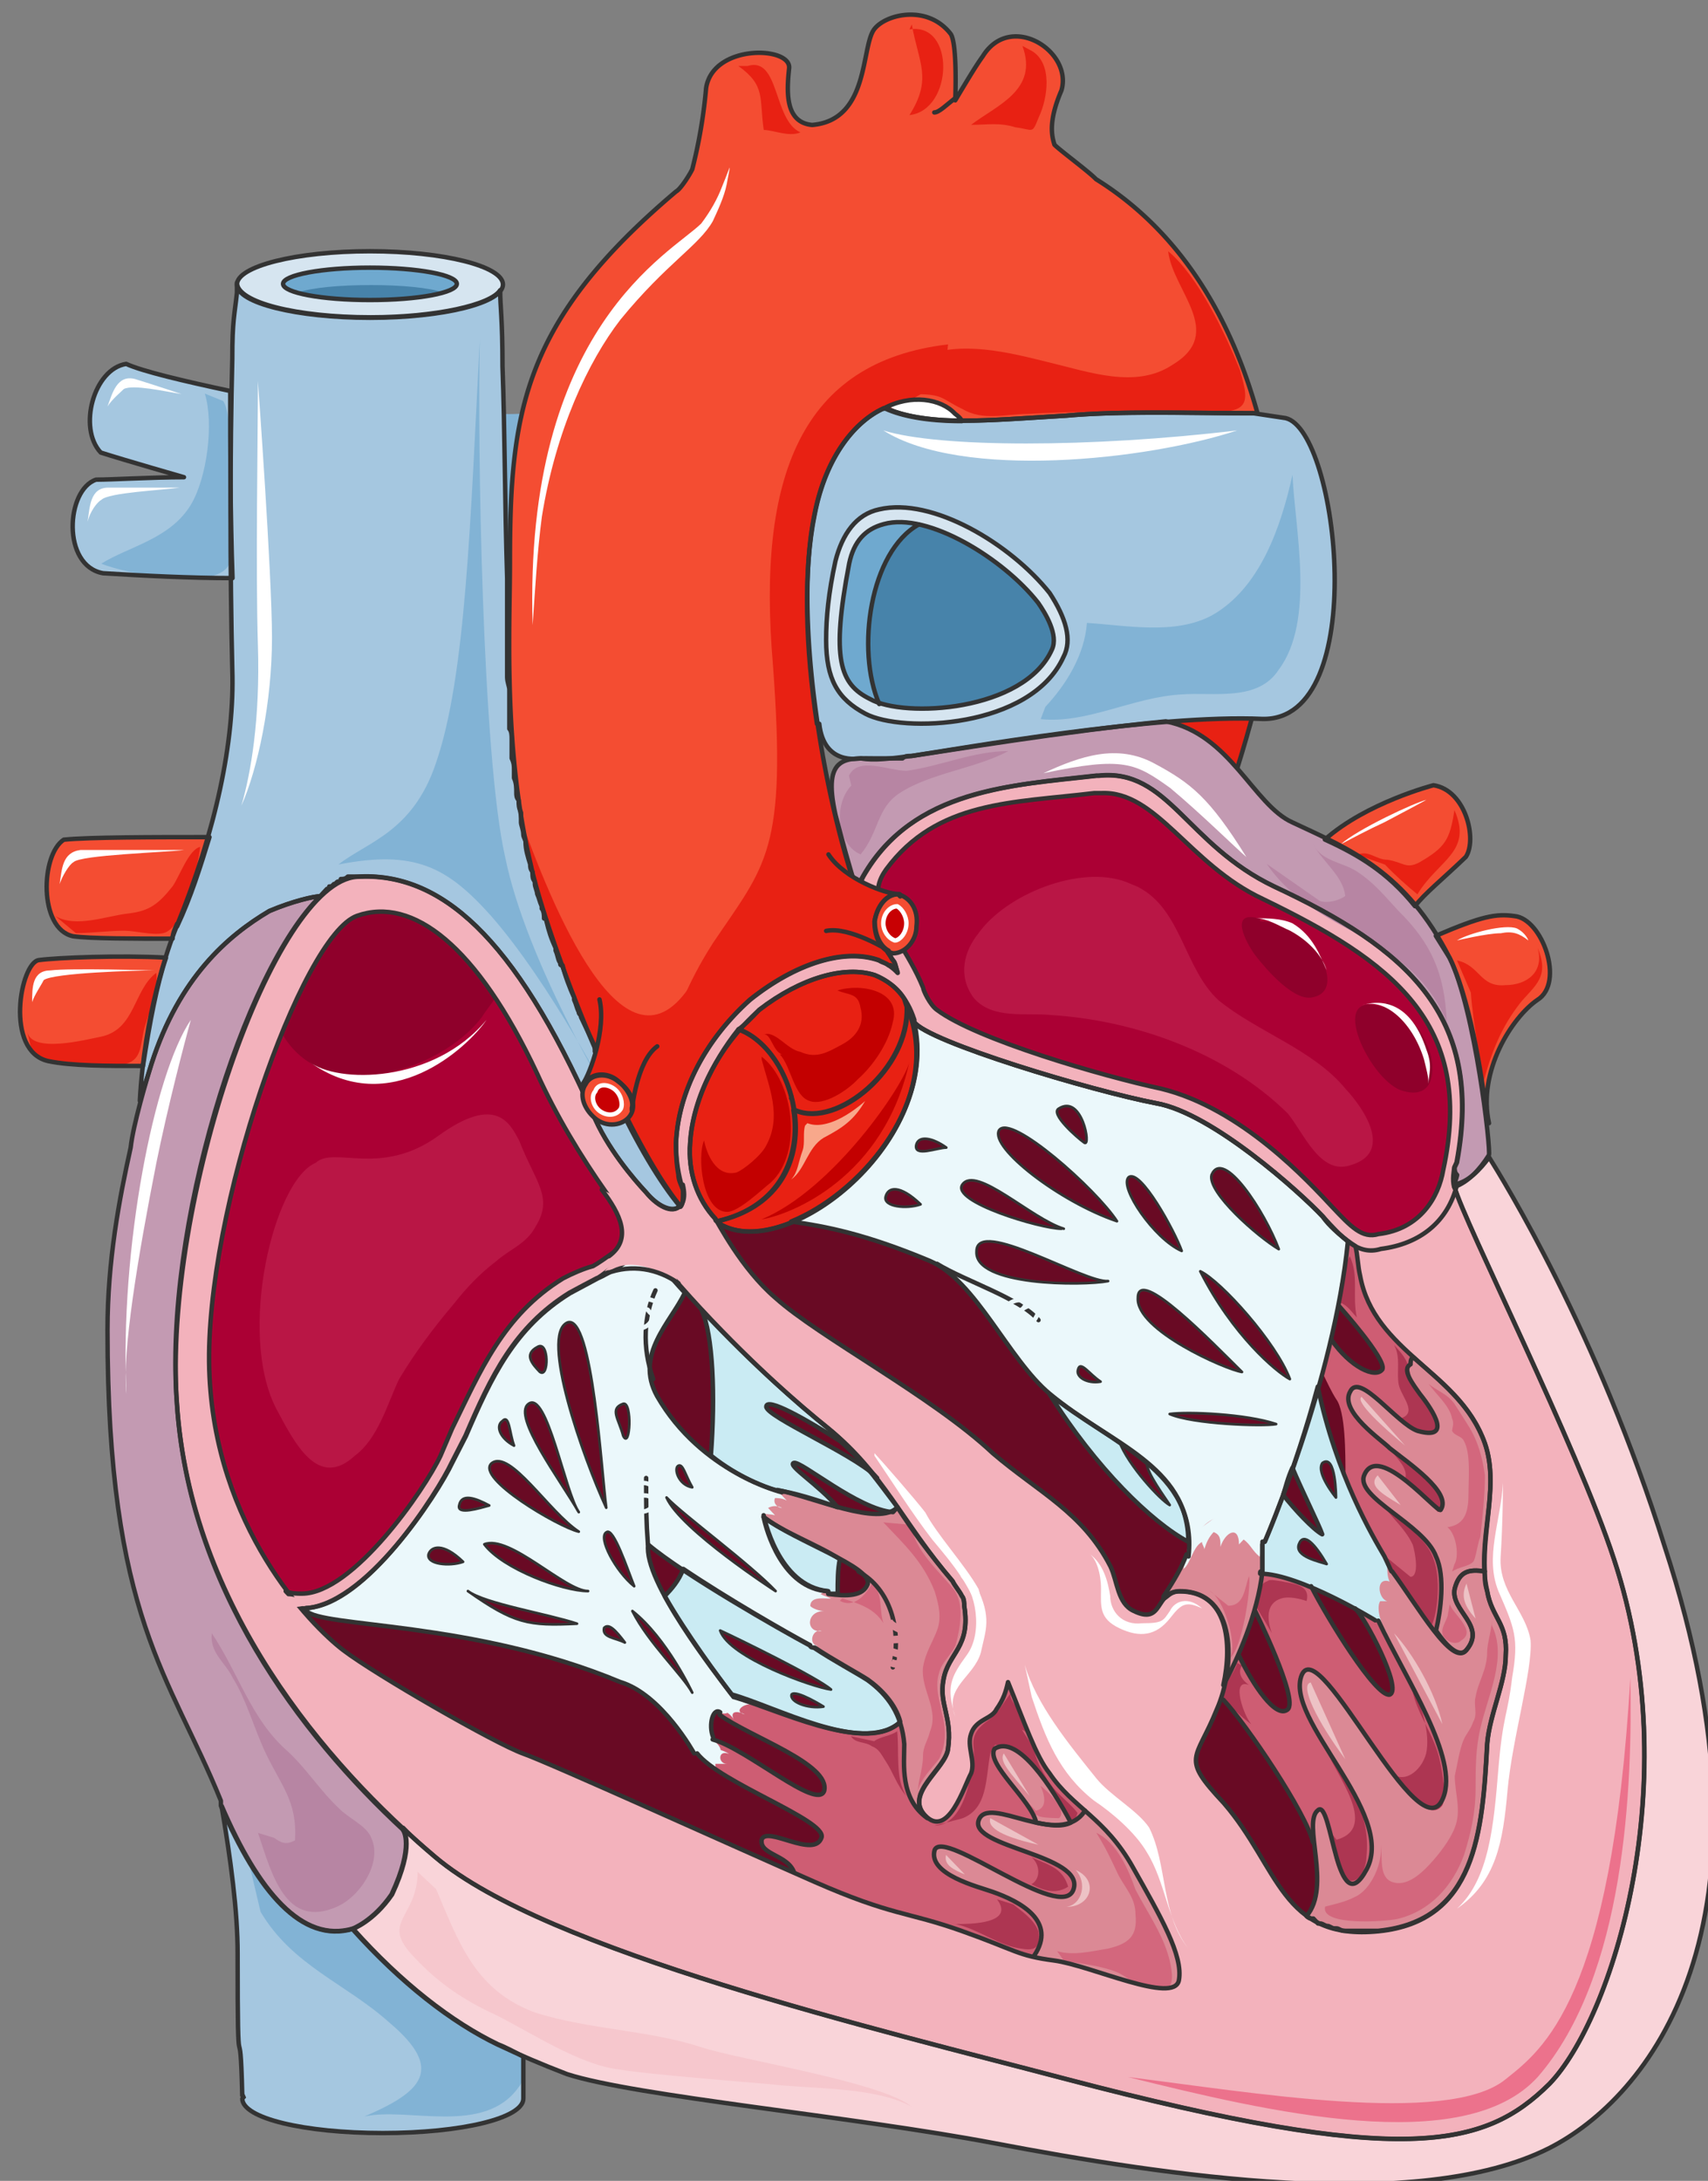 <svg xmlns="http://www.w3.org/2000/svg" version="1.0" viewBox="0 0 308.031 393.146"><rect x="0" y="0" width="308.031" height="393.146" fill="#808080" stroke="none"/><defs><clipPath clipPathUnits="userSpaceOnUse" id="a"><path d="M2.638 1.679h307.654v393.442H2.638z"/></clipPath></defs><path d="M87.767 74.075c2.478.9 5.377.46 8.275.46 0 2.218-.42 4.877-.42 7.096 0 2.658 1.24 15.53-.82 17.309-2.478 1.759-5.796-.9-7.875-2.219-5.376-3.557-8.694-9.774-7.035-16.87z" fill="#82b3d5" fill-rule="evenodd"/><path d="M226.783 125.664c-1.66 6.676-3.738 13.352-5.817 19.568-2.498-1.32-4.997-3.998-7.495-5.337-4.158-2.218-9.135-1.779-13.312-3.558 2.098-11.553 3.757-10.213 13.312-12.452z" fill="#e82113" fill-rule="evenodd"/><path d="M226.783 125.564c-1.66 6.716-3.738 13.412-5.837 19.668" fill="none" stroke="#333" stroke-width=".8" stroke-linecap="round" stroke-linejoin="round"/><path d="m231.86 75.374-5.837-.88c-12.073 0-24.145-.439-33.72.44-7.495.44-13.331.9-18.308.9h-.42c-6.256 0-10.834-.9-13.752-2.239h-.42c-4.977 2.239-10.393 8.455-12.472 19.129-2.099 10.214-1.679 23.985.4 37.757h.42c.839 7.555 7.075 6.236 7.495 6.236 2.498.44 5.417 0 9.154-.44 8.755-1.339 44.134-7.555 63.282-6.676 19.568.44 13.752-51.988 4.177-54.227z" fill="#a5c7e0" fill-rule="evenodd"/><path d="M158.564 91.824c-4.158.88-6.656 4.438-7.895 9.315-1.26 5.776-1.68 10.214-1.68 14.211 0 7.096 2.08 10.654 7.076 13.312 6.636 3.538 29.902 2.658 35.719-10.214 1.659-3.098.42-7.095-2.479-11.533-7.075-8.894-21.187-17.33-30.741-15.09z" fill="#d6e5f0" fill-rule="evenodd"/><path d="M156.945 126.024c-5.397-2.679-7.076-7.116-3.738-24.466.82-3.997 2.898-6.216 6.216-7.095 7.896-2.239 21.587 6.216 27.824 14.211 1.239 1.78 3.717 5.777 2.478 8.455-4.977 11.113-26.564 12.432-32.78 8.895z" fill="#4783aa" fill-rule="evenodd"/><path d="M258.523 141.554s-12.072 3.118-19.588 9.814c5.837 2.659 11.253 5.777 16.27 12.013 1.66-2.219 4.997-4.897 9.155-8.895 2.079-3.118 0-12.032-5.837-12.932z" fill="#f44d32" fill-rule="evenodd"/><path d="M262.76 211.792c-.419-.44-.419-.88-.419-1.32l.42-.899c4.997-26.644-9.175-38.637-32.92-49.73-15.85-7.555-19.169-21.327-31.681-19.988h-.42c-15.41 1.78-32.92 2.219-42.074 18.21-.42.899-.84 1.778-1.26 2.218 0 .44.42.9.42 1.34 1.24 3.097 3.738 7.994 6.256 11.532.4.46.4.9.82 2.239-.82-.9-2.079-1.78-3.338-2.239-6.236-2.219-14.991.46-23.326 7.116-7.915 7.095-12.912 16.43-13.332 25.764 0 3.098.42 5.757 1.24 8.435v-.9c1.259 5.337-2.919 5.777-6.657 1.34-2.078-2.219-7.095-7.995-9.594-14.212-14.171-31.98-27.503-43.513-42.494-42.634-15.01.9-35.019 58.625-32.5 95.043 2.498 36.418 26.664 64.84 46.671 81.71 19.988 16.87 79.992 31.081 113.751 39.976 60.844 15.97 75.435 12.432 87.108.88 11.233-11.554 24.985-54.188 11.653-94.583-6.656-20.428-27.084-60.843-28.743-67.06z" fill="#f3b2bc" fill-rule="evenodd"/><path d="M204.276 336.556c-4.997-8.875-10.813-10.654-14.99-16.87-2.5-3.118-4.578-9.334-7.496-16.45-.4 1.78-.82 3.118-2.079 4.897-.82 1.78-3.738 1.78-4.577 4.438-.84 2.218.84 4.877 0 7.115-1.24 2.219-4.158 11.993-8.335 7.536-3.738-3.998 3.758-8.435 4.177-11.993.82-5.777-1.679-7.995-.84-12.433.84-4.877 4.998-5.776 3.759-13.331 0-.44 0-1.32-.42-1.76-.42-.899-1.26-1.778-1.68-2.678-9.154-10.653-12.472-19.548-22.465-27.543-9.994-7.995-38.737-33.74-52.469-63.961-10.833-23.086-22.486-31.98-32.48-28.423-9.994 3.558-27.483 53.308-26.644 81.73.84 28.423 18.329 46.192 24.145 50.63 5.837 4.457 27.484 16.89 32.48 18.668 4.998 1.78 38.298 16.87 52.469 23.086 14.151 6.217 16.65 5.337 26.644 8.895s9.994 4.437 16.65 5.317c6.656.9 21.647 7.995 22.486 3.558.82-4.438-3.338-11.553-8.335-20.428z" fill="#690a24" fill-rule="evenodd"/><path d="M193.563 352.546c0-.88 4.577-15.99 4.997-16.87 0-.46.4-3.118.4-6.236-3.319-3.538-7.076-5.756-9.575-9.754-2.498-3.118-4.577-9.334-7.495-16.45-.42 1.78-.82 3.118-2.079 4.897-.84 1.78-3.738 1.78-4.577 4.438-.84 2.218.84 4.877 0 7.115-1.26 2.219-4.158 11.993-8.335 7.536-3.738-3.998 3.758-8.435 4.177-11.993.82-4.437-.42-6.656-.84-9.774l-8.334 5.337c-8.735 6.656-32.48-9.335-34.14-4.877-2.098 3.997 22.487 10.653 20.808 16.87-1.24 4.896-20.807-14.212-23.306-8.875-2.099 5.776 23.726 13.771 22.906 17.31-1.259 3.997-9.994-2.22-10.833.459-.42 2.658 4.577 2.658 5.836 5.756 1.24.46 2.499 1.34 3.738 1.78 14.151 6.216 16.65 5.336 26.664 8.894 9.994 3.558 9.994 4.437 16.65 5.317h.42c1.239-.44 2.498-.44 2.918-.88z" fill="#ce5d73" fill-rule="evenodd"/><path d="M96.861 193.543c-10.833-23.106-22.486-32-32.48-28.443-9.994 3.558-27.483 53.328-26.644 81.75.42 20.008 9.155 34.66 16.65 43.094 0 0 0-.44.42-.44 3.338-3.098 7.915-4.877 12.072-7.555 4.178-3.098 7.076-7.555 9.575-12.432 2.078-3.998 5.416-7.995 6.676-12.433 1.659-3.997 2.078-8.455 4.577-12.452 2.918-3.998 7.076-7.995 10.813-10.654 2.079-1.339 4.578-2.218 6.676-3.558 1.66-1.339 3.318-3.118 5.397-4.437 1.679-.9 2.918-1.779 4.577-3.118-7.076-8.895-13.731-18.669-18.309-29.322z" fill="#ab0034" fill-rule="evenodd"/><path d="M268.217 286.846c-2.078-8.894 2.499-18.209-.42-26.664-4.577-12.872-20.007-16.43-22.506-30.201-.42-1.78-.42-3.558-.84-5.337-2.078-1.32-4.157-3.098-5.836-5.317-4.157-4.437-19.988-18.669-30.001-20.428-11.673-2.238-41.255-11.113-43.754-14.67v-.44c-.42-.9-.42 0 0 .44 4.997 21.326-22.926 43.533-35.019 36.417v-.44h-.42c-.42 0-.42-.44-.42-.44.42.44 4.598 8.875 10.854 14.212 7.915 7.116 28.323 17.77 39.177 27.983 8.334 7.116 16.25 10.674 21.247 20.448 1.259 2.658 1.259 6.656 4.177 7.995 5.417 2.658 3.738-3.558 8.335-3.558 10.414 0 9.994 13.772 6.656 21.307-3.738 9.335-6.656 8.455 1.26 16.89 9.993 11.553 10.413 24.865 27.922 23.106 17.51-1.779 18.749-17.77 19.588-33.76.42-5.336 3.338-11.113 3.338-15.99.4-5.776-2.498-6.676-3.338-11.553z" fill="#690a24" fill-rule="evenodd"/><path d="M241.394 235.377s8.814 9.754 7.975 11.533c-1.26 1.78-5.877-.44-9.235-5.316l-.42.44c-.419 1.778-.839 3.537-1.259 5.316.84 1.779 1.68 3.558 2.519 4.877 1.679 2.219 1.679 9.774 1.679 13.772 2.938 7.535 5.876 12.412 7.136 14.63 0 .46.42.9.42 1.34 2.518 3.558 5.876 8.435 8.814 11.973.84-3.538 1.679-9.754 0-13.312-2.099-5.757-14.691-10.634-13.012-14.631 2.518-6.216 13.432 7.095 13.852 6.216 2.098-3.118-5.877-8.435-9.235-11.113-1.26-1.32-9.234-6.656-7.136-10.194 1.68-3.558 8.395 5.756 12.173 7.096 6.296 1.779 2.938-3.558.42-6.656-1.26-1.78-3.358-4.438-1.68-5.317 0-.46 0-.9.42-1.34-4.617-3.997-8.394-7.994-9.654-14.65-.42-1.78-.42-3.538-.84-5.317-.419-.44-.839-.44-1.258-.9-.42 3.558-.84 7.556-1.68 11.553zm-4.558 96.802c-.42-2.659-.42-4.877.82-5.757 2.498-2.218 3.338 20.848 8.755 10.654 5.416-10.214-14.991-27.084-11.673-35.079 3.338-7.535 21.267 32.86 25.424 22.207 2.919-7.116-6.656-21.767-11.653-32.42-.42 0-.42.439-.42.439s-1.678-.88-3.757-2.219c1.659 1.34 8.755 14.651 6.256 15.55-2.498.44-11.253-13.77-14.171-19.527h-.42c-2.918-1.34-6.256-2.239-8.755-2.239 0 2.239-.84 4.457-1.259 6.676h.42s7.935 15.97 5.836 17.75c-2.078 1.778-6.256-4.438-8.754-9.775h-.42c-.82 2.219-1.66 3.998-2.499 5.337.42-.44.42-.9.42-1.779 0 1.34-.42 2.658-.84 3.998l.42.44c4.178 4.437 15.011 20.427 16.27 25.744z" fill="#ce5d73" fill-rule="evenodd"/><path d="M273.114 165.12c-3.337-.46-5.836 0-14.19 3.558.839 1.339 1.678 2.658 2.518 3.997 3.318 6.676 5.836 20.468 6.656 28.923 0 .44 0 .88.42.88-2.08-9.335 4.177-19.13 8.754-22.227 4.997-3.118.84-14.691-4.158-15.131z" fill="#f44d32" fill-rule="evenodd"/><path clip-path="url(#a)" d="M122.766 217.508c.4-.44.4-1.319.4-2.658v-.44c-.4-.9-.82-1.779-.82-2.658-.42-2.239-.42-3.998-.42-5.777.42-9.334 5.417-18.669 13.312-25.764 8.335-6.656 17.07-9.335 23.306-7.116.42.46 1.26.46 1.659.9h.42l1.259 1.319c-.42-1.32-.42-1.76-.84-2.219-.42-.44-.42-.88-.84-1.779-.399 0-.399 0-.399-.44-.42-.44-.42-.879-.84-1.319l-.42-.46c-.419-.879-.839-1.319-1.238-1.778 0-.88-.42-1.32-.84-1.76 0-.46 0-.46-.42-.899 0-.44-.42-.44-.42-.88 0-.459 0-.459-.4-.459 0-.88-.419-1.32-.419-1.759 0-.46-.42-.9-.42-1.34-6.236-18.208-11.233-49.31-7.495-67.518 2.079-10.654 7.495-16.87 12.492-19.089h.42c2.898 1.32 7.476 2.219 13.732 2.219h.4c4.997 0 10.833-.44 18.308-.9 9.994-.879 22.067-.44 34.54-.44-4.977-17.768-14.132-32.86-29.123-42.194-1.239-1.319-6.656-5.316-7.495-6.216-.4-1.339-1.24-3.997 1.259-9.774 2.079-7.096-9.154-14.211-14.151-6.216-1.26 1.779-2.08 3.118-4.997 7.995 0 0 .42-10.214-.84-11.993-4.157-5.336-11.633-3.558-13.732-.88-2.478 3.099-.82 16.43-11.233 17.31-4.997-.44-4.577-6.216-4.157-10.213.42-3.998-13.732-4.438-14.971 3.557a91.294 91.294 0 0 1-2.499 14.652c-.42.899-2.078 3.557-2.918 3.997-27.883 23.546-29.962 39.976-29.962 67.08 0 11.093-1.259 33.3 3.738 54.187 2.498 11.992 16.23 48.41 27.064 61.722z" fill="#f44d32" fill-rule="evenodd"/><path d="M261.442 172.695c-7.916-15.55-17.91-19.548-28.323-24.425-7.076-3.118-11.233-15.99-22.886-18.229-18.33 1.78-39.556 5.337-45.793 6.236-.84 0-1.259 0-1.679.44h-4.577c-5.397 0-9.994-.9-7.495 10.214 1.259 4.877 2.498 9.334 3.757 13.332 8.315-17.77 27.484-18.669 43.294-20.448h.42c12.492-1.319 15.81 12.453 31.64 19.988 23.726 11.113 37.878 23.106 32.88 49.75l-.419.9c0 .44-.42 2.218 0 3.537 2.499-.88 4.577-3.098 6.256-5.756.4-.9-2.498-26.224-7.075-35.539zM39.836 325.523c6.676 15.55 14.611 24.865 23.785 22.206 0 0 3.758-1.339 7.096-6.216 4.158-8.895 2.079-11.553 2.079-11.553-18.769-17.33-38.797-43.993-40.875-76.873-2.519-31.541 12.092-78.213 25.864-91.545-.84 0-5.017.9-9.174 2.678-7.516 4.438-16.27 11.993-21.288 27.544-.84 2.678-3.338 11.113-3.757 15.11-2.079 9.335-4.178 20.448-4.178 32.88 0 51.99 11.273 62.203 20.448 84.87v.899z" fill="#c39ab2" fill-rule="evenodd"/><path d="M260.282 210.912c-.82 4.897-4.157 10.674-11.673 11.553-2.918.88-4.997-1.339-8.335-4.877-4.177-4.457-16.27-17.77-30.86-21.327-10.415-2.219-33.36-8.875-40.436-14.211-1.26-.88-2.499-3.558-2.499-3.998-2.518-6.216-7.096-11.553-7.515-14.651-1.26-2.678-.42-4.897.84-6.656 9.174-12.452 22.925-11.993 37.516-13.772h1.26c10.014-.46 15.85 12.873 29.182 19.089 22.946 11.113 38.357 22.206 32.52 48.85z" fill="#ab0034" fill-rule="evenodd"/><path d="M133.2 185.528c-4.978 6.216-8.316 13.771-8.735 20.427-.42 5.317 1.259 10.214 4.577 13.752 0 0 0 .44.42.44 21.207-4.877 14.97-30.622 3.737-34.62z" fill="#e82113" fill-rule="evenodd"/><path d="m163.94 182.41-.42-1.34c0-.44-.419-.9-.419-.9l.42 1.34c.42 11.113-12.513 21.767-20.008 18.649h-.42c1.26 7.995-2.078 17.33-13.771 19.988l.42.46c12.512 7.535 42.114-16.45 34.199-38.198z" fill="#e82113" fill-rule="evenodd"/><path d="M122.686 217.548c-3.738-4.437-7.896-11.553-11.653-19.548-.42-.88-.84-1.779-1.24-2.658v-.46c-.42-.88-.839-1.759-1.259-2.659 0 0 0-.44-.42-.44 0-.899-.42-1.778-.839-2.218v-.9c-.4-.879-.82-1.778-1.24-2.658-.419-.88-.839-1.779-1.258-2.658 0-.46-.4-.46-.4-.9-.42-.879-.42-1.319-.84-2.218v-.44c-.84-1.779-1.659-3.998-2.078-5.776-.42 0-.42 0-.42-.44-.42-.44-.42-1.34-.84-2.219v-.46c-.82-1.759-1.239-3.098-1.659-4.877 0 0 0-.44-.42-.44 0-.44 0-1.339-.42-1.778v-.44c-.419-.9-.419-1.34-.819-2.219 0-.46-.42-1.339-.42-1.779v-.46c-.42-.439-.42-.879-.42-1.319v-.44c-.419-.459-.419-.899-.419-1.338-.42-1.34-.84-2.659-.84-3.998 0-.44-.4-.9-.4-1.34 0-.879-.419-1.778-.419-2.218v-1.779c-.42-.88-.42-1.319-.42-2.218-.42-.44-.42-.88-.42-1.34 0-.88 0-1.759-.42-2.658v-1.34c0-.879 0-1.318-.419-2.218v-3.537c0-.46 0-1.339-.42-1.779v-7.116c0-.439-.4-1.338-.4-2.218v-17.77c-.42-13.332-.42-27.084-.839-38.197 0-8.875-.42-10.654-.42-13.772-1.659 2.659-11.653 4.897-23.326 4.897-13.331 0-24.145-2.678-24.145-6.236v1.779c-.42 3.998-.84 4.897-.84 11.993-.42 16.45-.42 38.197 0 55.966.42 12.892-2.918 28.882-9.993 46.192-1.66 3.997-5.837 15.99-6.676 31.54.84-2.658 1.679-5.316 2.098-6.655 4.997-15.55 13.732-23.106 21.228-27.544 4.177-1.778 7.915-2.658 9.174-2.658.42-.44.82-.9 1.24-1.34.419 0 .419 0 .419-.439.42 0 .42 0 .84-.44.42 0 .42-.46.839-.46 0 0 .4 0 .4-.439.42 0 .84 0 1.259-.44h1.659c14.99-.88 28.323 10.654 42.494 42.634 2.499 6.217 7.496 11.993 9.574 14.212 2.499 3.118 5.417 3.997 6.237 2.238v.44z" fill="#a5c7e0" fill-rule="evenodd"/><path d="M163.081 314.45c0 3.557-.82 9.774 4.158 13.311l-.4-.44c-3.758-3.997 3.738-8.434 4.157-11.972.82-5.777-1.679-7.995-.84-12.433.84-4.897 4.978-5.776 3.739-13.332 0-.44 0-1.319-.42-1.778-.4-.88-1.24-1.78-1.66-2.659-4.157-4.877-7.055-8.874-9.973-13.312-4.577 4.438-23.686-6.676-26.184-1.779-2.499 4.877 22.026 11.094 20.787 15.53-1.659 4.898-13.712-2.218-15.79 3.559-2.499 5.337 12.052 10.653 15.79 13.771 3.738 2.659 6.236 6.217 6.636 11.533zm32.48 11.952c-4.557 7.096-17.449-3.118-19.108 1.78-1.659 4.876 19.108 6.195 17.03 12.412-2.079 6.196-23.266-11.094-24.925-7.096-1.26 4.437 7.895 6.656 10.394 7.535 4.977 1.78 11.632 5.317 7.475 11.533v.44c1.24 0 2.079 0 3.738.44 6.656.88 21.607 7.975 22.446 3.558.82-4.438-3.318-11.533-8.315-20.408-2.918-4.877-5.816-7.535-8.735-10.194z" fill="#db8995" fill-rule="evenodd"/><path d="M114.87 222.465v.46c-1.659.88-6.256 4.437-7.915 5.317-1.659.44-3.758 1.339-5.417 2.218-10.833 6.656-14.99 16.87-20.007 27.084l-2.08 4.877c-2.917 6.216-15.83 24.865-25.004 24.865-.82 0-2.079 0-2.918-.44.84.88 2.098 2.219 2.918 3.098 11.253 0 24.585-20.847 27.084-26.184l2.498-4.877c4.597-10.653 8.755-19.548 18.769-25.744 1.659-.9 3.318-1.78 4.997-2.679 2.078-.88 6.236-3.538 8.734-5.756-.4-.46-1.239-1.34-1.659-2.239z" fill="#f3b2bc" fill-rule="evenodd"/><path d="M231.42 216.209c-2.159 1.32-.86 2.658.86 3.978 1.278 1.319 1.698-5.317-.86-3.978" fill="none" stroke="#333" stroke-width=".8" stroke-linecap="round" stroke-linejoin="round"/><path d="M149.31 286.806c-9.155-.9-11.653-13.771-11.653-13.771v-2.679l3.338-1.32s-14.572-3.557-22.487-17.329c-4.157-7.555 2.499-13.331 4.997-18.668-2.498-2.659-4.997-5.777-7.495-8.895-4.158 3.118-7.916 6.236-8.335 6.236-1.66.88-3.318 1.78-4.997 2.659-9.994 6.216-14.152 15.11-18.729 25.764l-2.498 4.897c-2.499 5.337-15.411 25.765-26.244 26.204v.46c2.498 3.098 29.981 1.759 56.645 12.872 7.496 2.219 13.312 12.892 13.312 12.892 4.178 1.32 5.837 0 4.178-1.779-1.68-1.778-1.26-7.115.4-5.776 1.678 1.34 3.337-1.779 3.337-1.779s-17.07-20.887-16.23-28.443c6.236 5.337 24.146 15.55 29.143 18.23 2.078 1.778-2.499-2.22-2.08-5.338 0-2.658 5.398-4.437 5.398-4.437zm-37.058-33.78c1.679-.44 1.26 8.456 0 5.777-.82-3.098-2.499-4.877 0-5.776zm-9.994-14.65c4.597-1.78 6.256 27.543 7.096 33.32-4.178-8.895-12.093-31.102-7.096-33.32zm-5.397 4.437c2.079-1.34 2.079 5.776.4 4.437-1.24-1.32-2.898-3.098-.4-4.437zm-1.679 10.214c2.919-2.659 6.257 14.231 8.755 19.108.42 0 .42.44.42.44l-.42-.44c-3.338-6.216-11.653-16.89-8.755-19.108zm-4.577 3.118c1.26-1.34 1.26 2.218 2.079 4.437-2.499-1.32-3.318-3.558-2.079-4.437zm-2.079 7.555c3.338-2.678 10.414 8.875 15.83 12.433-3.757-.88-18.748-9.774-15.83-12.433zm-11.233 16.43c.4-1.319 2.499-2.218 6.236 1.34-2.498.879-6.656.44-6.236-1.34zm5.397-8.874c.42-2.219 2.918-1.34 5.417 0-1.66.44-5.817 1.779-5.417 0zm1.679 15.55c2.918 2.219 14.151 3.998 19.568 5.777-8.755.44-11.253 0-19.568-5.777zm2.918-8.455c4.577-1.779 14.571 8.455 18.729 8.455-4.577 0-15.41-3.997-18.729-8.455zm21.647 15.111c.82-.88 2.079.44 3.738 2.659-1.66-.88-4.158-.88-3.738-2.659zm.42-17.33c1.239-.879 3.737 6.677 4.997 9.775-3.338-2.659-6.676-8.875-4.997-9.774zm15.39 28.883c-1.659-3.118-7.895-8.894-10.813-14.651 6.236 4.877 10.813 14.651 10.813 14.651zm-2.498-40.875c.84-.44 1.26 1.779 2.498 3.997-2.498-.44-3.318-3.557-2.498-3.997zm-2.079 5.776c2.918 3.119 14.991 11.993 19.568 16.89 0 0-17.07-11.113-19.568-16.89z" fill="#ebf8fb" fill-rule="evenodd"/><path d="M219.787 271.356c-5.397 3.557-3.318 7.115-9.954 16.43v.46c.84-.46 1.26-1.34 2.898-1.34 8.695 0 9.534 9.334 7.875 16.87 2.479-4.437 6.217-12.872 7.036-20.428.82-10.653-2.478-15.55-7.855-11.992zm-26.664 57.204c-3.318-6.215-9.574-15.99-13.752-13.311-1.679 2.658 6.676 9.314 7.496 13.312 2.098.44 4.597.88 6.256 0z" fill="#db8995" fill-rule="evenodd"/><path d="M137.717 273.474c.42 2.239 3.338 12.952 11.672 13.392v.44h1.68c0-2.219 0-4.457.4-6.236-4.158-2.679-10.414-4.917-13.752-7.596zm23.325-.879c.42-.44.42-.44.82-.88a864.665 864.665 0 0 0-3.738-5.336c-.42 0-.42 0-.42-.44-4.157-3.998-19.528-10.674-19.528-12.453s7.056 2.219 13.292 6.217c-.4-.88-1.239-1.78-2.079-2.219-4.977-3.998-13.291-11.113-22.866-21.347 2.08 4.457 2.499 15.57 1.68 26.244 4.976 3.998 9.973 5.776 11.632 6.216 3.318.46 7.476 1.78 11.233 3.118-3.338-3.997-9.154-7.555-7.915-7.995 1.26-.46 11.653 8.435 17.89 8.875z" fill="#caebf3" fill-rule="evenodd"/><path d="M268.197 286.866c-.42-1.339-.42-2.219-.42-3.558-2.918-.44-4.596 0-5.416 3.098-.84 3.998 5.836 6.656 2.079 11.094-3.758 4.437-15.45-22.187-18.39-17.75-5.016 6.217 18.81 33.72 14.212 44.374-4.177 10.653-22.146-29.722-25.484-22.187-3.358 7.995 17.13 24.845 11.693 35.059-5.437 10.194-6.257-12.872-8.775-10.654-2.918 2.219 2.518 13.752-2.079 19.069 0 0 .4.44.82.44h.42c.42.46.42.46.839.899h.42c.42 0 .84.44 1.259.44.42 0 .84.44 1.24.44h.419c.42 0 .84.44 1.26.44h6.274c17.55-1.76 18.789-17.73 19.628-33.7.42-5.337 3.358-11.094 3.358-15.97.4-5.777-2.518-6.657-3.358-11.534z" fill="#db8995" fill-rule="evenodd"/><path d="M250.628 261.062c3.338 2.658 11.293 7.995 9.195 11.113-.42.88-11.294-12.452-13.792-6.236-1.68 4.017 10.873 8.894 12.952 14.67 1.679 3.559.84 9.775 0 13.333 2.099 3.118 4.197 4.877 5.437 3.558 3.777-4.458-2.918-7.116-2.079-11.114.84-3.118 2.498-3.557 5.437-3.118-.42-7.995 2.498-15.99 0-23.086-2.519-7.115-7.955-11.113-12.972-15.57-.42.46-.42.9-.42 1.339-1.66.9.42 3.558 1.679 5.337 2.498 3.118 5.856 8.435-.42 6.656-3.758-1.32-10.454-10.654-12.133-7.096-2.098 3.558 5.857 8.875 7.116 10.214z" fill="#db8995" fill-rule="evenodd"/><path d="M247.61 285.007c.42-1.759 3.318-1.759 2.079-4.417-2.08-3.558-8.715-14.651-12.033-30.621-1.659 5.336-2.918 10.213-4.577 14.65 1.659 3.978 4.997 10.634 5.396 11.973-1.659-.9-4.977-4.437-7.055-7.095a1287.91 1287.91 0 0 1-3.318 8.415h-.42v5.336c-.42 0-.42 0-.42.44 7.076 0 20.768 8.415 20.768 8.415s-1.24-4.417-.42-7.096zm-13.272-6.636c.82-2.218 2.898 0 4.977 3.538-1.24-.44-5.817-1.32-4.977-3.538zm4.137-14.65c2.499-1.76 2.499 6.215 2.499 6.215s-3.738-4.437-2.499-6.216zm-31.66.039c0 1.78 3.338 6.216 4.177 7.536-1.679-.88-7.515-7.096-9.194-11.533-4.158-2.659-8.755-5.317-12.513-8.435 8.355 13.312 18.37 23.086 25.025 26.624 0-6.197-3.318-10.634-7.495-14.192z" fill="#caebf3" fill-rule="evenodd"/><path clip-path="url(#a)" d="M300.238 278.851c-12.093-38.657-29.182-66.2-31.68-70.217-1.66 2.238-3.758 4.457-6.257 4.897v.44c1.679 6.216 22.087 46.651 28.763 67.099 13.332 40.415-.42 83.07-11.673 94.622-11.673 11.553-26.244 15.111-87.088-.88-33.76-8.894-93.763-23.105-113.77-39.995-2.08-1.779-4.158-3.538-5.837-5.317v.44s2.079 2.658-2.079 11.553c-3.338 4.877-7.095 6.216-7.095 6.216 8.754 9.774 17.929 16.89 26.264 20.888 3.757 1.779 7.915 3.557 12.492 5.316 12.512 4.018 51.269 7.556 77.093 12.453 30.422 5.776 76.274 12.872 100.02.88 17.51-8.875 43.333-39.537 20.847-108.395z" fill="#f9d4d9" fill-rule="evenodd"/><path d="M63.641 347.67c-9.154 2.658-17.05-6.677-23.705-22.227 1.679 9.774 2.918 19.108 2.918 26.664 0 27.543.42 8.434.84 25.764h.4l-.4.44c0 3.558 11.213 6.216 25.344 6.216 14.132 0 25.345-2.658 25.345-6.216v-7.556c-1.66-.88-3.318-1.759-4.557-2.218-8.315-3.998-17.47-11.094-26.185-20.868z" fill="#a5c7e0" fill-rule="evenodd"/><path d="M11.513 151.368c-4.177 2.679-4.597 16.07 1.659 17.41 2.918.44 11.273.44 17.95.44 0-.88.399-1.78.819-2.679v.46c2.518-5.357 4.177-10.714 5.836-16.09-9.994 0-21.687 0-26.264.46z" fill="#f44d32" fill-rule="evenodd"/><path d="M61.043 55.446c2.099.48 10.853.48 13.352 0z" fill="#eeb1d7" fill-rule="evenodd"/><path clip-path="url(#a)" d="M25.784 192.164c1.24-7.996 2.499-14.652 4.158-19.529-8.335-.46-19.588 0-22.926.44-3.338.44-6.256 16.43 1.679 18.21 4.157.879 10.833.879 17.09.879z" fill="#f44d32" fill-rule="evenodd"/><path d="M33.54 86.548c-6.247 0-12.903 1.788-15.82 1.788-2.919.89-4.168 4.907-4.168 8.925zm7.995-14.242c-8.335-1.769-15.83-3.538-18.749-4.867-3.758.45-6.256 4.867-6.676 9.275z" fill="#eeb1d7" fill-rule="evenodd"/><path d="M41.525 70.487c-8.345-1.779-15.85-3.548-18.769-4.887-5.836.89-8.754 11.543-4.587 15.98 4.167 1.34 15.01 4.448 15.01 4.448-5.836 0-12.921.44-15.85.44-5.416 1.779-6.256 15.53 1.26 16.87 7.085.44 15.84.879 23.346.879-.41-11.533-.41-23.076-.41-33.73z" fill="#a5c7e0" fill-rule="evenodd"/><path d="M42.734 51.289c0-3.298 10.754-5.996 23.986-5.996 13.252 0 23.985 2.698 23.985 5.996 0 3.318-10.733 5.996-23.985 5.996-13.232 0-23.986-2.678-23.986-5.996z" fill="#d6e5f0" fill-rule="evenodd"/><path d="M51.05 51.169c0-1.599 7.015-2.918 15.67-2.918 8.654 0 15.67 1.319 15.67 2.918 0 1.619-7.016 2.918-15.67 2.918-8.655 0-15.67-1.299-15.67-2.918z" fill="#4783aa" fill-rule="evenodd"/><path d="M53.568 52.728c2.918-.88 7.515-1.34 13.371-1.34 5.437 0 10.454.46 12.953 1.34 1.679-.44 2.498-.88 2.498-1.779 0-1.34-7.096-2.698-15.45-2.698-8.775 0-15.89 1.359-15.89 2.698 0 .9.839 1.34 2.518 1.779z" fill="#6fa9cf" fill-rule="evenodd"/><path d="M131.06 33.2c.82-4.457.82-3.558-.839.44-.84 2.218-2.079 4.437-3.758 6.656-5.396 5.336-32.08 18.668-30.401 72.396.42-6.217.84-13.312 1.659-19.528 2.498-15.551 8.335-27.984 14.171-35.539 8.335-10.214 14.172-13.332 16.67-17.77.82-1.778 2.079-4.436 2.499-6.655zM46.512 68.718c0 10.234-.43 33.81 0 47.602.42 13.351-1.28 23.135-2.978 28.912 2.978-6.666 5.516-18.679 5.516-30.242 0-11.573-2.538-46.272-2.538-46.272zm203.237 79.472c3.338-1.759 6.676-3.538 7.495-3.997-2.079.46-12.492 5.336-15.43 7.995 1.678-.88 5.016-2.659 7.935-3.998zm13.011 21.347c2.08-1.299 8.735-3.038 10.814-2.158 1.66.859 2.059 2.158 2.059 2.158-1.659-1.299-2.898-1.719-4.977-1.299-2.479 0-7.895 1.3-7.895 1.3zM13.252 155.426c1.26-1.32 16.65-1.76 19.968-2.199H14.51c-3.338.44-3.338 3.518-3.758 6.156.42-1.319 1.68-3.517 2.499-3.957zm9.064-85.289c1.67-.899 7.506.45 10.424.9 0 0-5.417-1.799-8.345-2.698-3.338-.9-4.167 2.698-5.007 4.937.84-1.34 2.509-2.689 2.928-3.139zm-4.027 19.968c1.25-1.319 11.223-1.759 14.131-2.198H19.538c-3.328 0-3.328 3.518-3.748 6.156.42-1.759 1.67-3.518 2.499-3.958zM7.875 176.693c1.66-1.32 17.01-1.759 19.908-1.759 0 0-15.33-.44-18.649 0-3.338 0-3.338 3.078-3.338 5.717.42-1.32 1.66-3.079 2.08-3.958z" fill="#fff" fill-rule="evenodd"/><path d="M36.938 70.957c1.659 5.337.41 15.11-2.489 19.988-3.738 6.226-11.203 7.555-16.18 10.663 4.147 1.78 21.987 5.327 23.226-.44 1.24-3.557 0-14.22 0-17.769 0-3.108 0-9.324-1.24-11.103z" fill="#82b3d5" fill-rule="evenodd"/><path d="M13.692 168.218c2.918 0 5.816-.44 8.714-.44 2.08 0 4.977.88 7.056.44 3.738-.88 6.236-11.993 6.636-15.55-2.059.46-3.718 5.336-4.977 7.115-2.478 3.118-4.137 4.437-7.875 4.877-4.158.46-9.554 2.679-13.292.46zm-7.935 21.327c.839 2.219 6.635 1.78 8.294 2.219 2.919.44 6.237.88 8.735 0 2.898-.88 2.479-3.538 3.318-6.636.82-2.659 2.479-6.636 2.079-9.754-4.158 3.118-3.738 10.194-9.974 11.513-2.479.46-12.452 3.118-13.292-.88zm239.015-35.458c2.098-.9 3.358.9 5.436.9 2.919.439 3.338 1.778 5.837.439 4.597-2.679 5.437-4.018 6.256-9.394 3.338 7.595-2.918 8.954-6.676 15.19-1.659-1.339-4.157-3.558-5.836-5.356zm20.488 24.845c.419 5.776 1.658 11.133 2.078 16.91 1.24-4.898 2.918-9.795 6.236-14.252 2.479-3.558 6.216-4.897 3.738-10.694 1.24 4.458-2.079 6.696-5.817 6.696-4.577.44-4.577-3.577-8.734-4.457zM165.24 71.057c4.997 0 4.577.9 8.335 2.678 3.738 2.219 7.915.88 11.673.88 7.915-.44 15.83-.44 23.745-.44 4.178 0 7.936.44 12.093 0 4.577-.44 3.758-3.118 2.498-7.555-2.498-6.217-7.495-16.87-12.912-21.327.82 7.115 10.414 14.67.82 20.447-6.656 4.437-14.991 1.32-22.507-.46-7.075-1.758-15.83-3.997-22.926-.879-4.997 1.779-13.751 6.216-14.59 12.872zm20.827-61.883c3.778 2.22 2.938 8.435 1.26 11.993-1.26 3.098-.84 2.219-4.198 1.78-2.938-.9-5.037-.44-7.995-.44 4.637-3.558 12.192-6.237 9.254-14.232zM164.02 5.297c8.316-1.34 7.916 14.571 0 15.45 4.158-6.616 1.68-9.274.42-16.33zm-29.202 6.596c5.817-1.78 4.578 9.754 9.535 11.973-2.06.879-4.957-.44-6.616-.44-.84-5.757.4-7.975-4.578-11.533z" fill="#e82113" fill-rule="evenodd"/><path d="M140.615 269.157c.42.46.84.9 1.259 1.34-.84-.44-1.679-.44-2.099-.44-.42.879.42 1.778 1.26 1.778-.84-.44-1.68-.44-2.519 0l1.26 1.32c-1.68-.44-5.038 0-6.297-1.32zm6.755 17.669c.84.9 1.68.9 2.5 1.36-1.24 0-3.739-.46-3.739 1.339.42.46 1.66.899 2.499.899-3.338 0-3.338 4.038-.42 3.578-1.659-.44-2.498 2.258-.84 2.698 0 0-.42.44-.819.44-1.679-1.34-8.355-5.377-4.597-8.515zm-16.31 18.629c1.24.9 2.879 1.36 4.098 1.799-1.22 0-2.858 1.339-.82 1.799-.819-.46-2.858-.9-2.038.88-.82-1.34-2.059-1.78-3.298-1.78zm-5.336 10.294c.42 1.779 2.478 3.098 3.718 3.537-.42-.44-.42-.879-.42-1.319h2.059c-1.64 0-1.64-2.658.4-1.779-1.22-.88-2.879-.88-4.098-1.779zm88.546-38.657c0 2.199-.42 3.978-.84 5.737 1.26-.88 1.68-3.978 3.339-4.857 0 .44.42.879.42 1.319.42-1.32.839-2.199 1.678-3.098 1.24.46 1.24 1.339 1.24 2.658.84-2.658 3.338-3.978 3.338-.44l.84-.88c1.258.88 1.678 2.2 2.917 3.099.84-4.437 4.178-12.393 5.417-16.83z" fill="#ebf8fb" fill-rule="evenodd"/><path d="M246.77 290.884c1.28 1.319 2.559 2.218 3.418 3.538-.86-.88-2.138-4.438-1.279-5.777h1.28c-1.7-.44-2.14-4.437.42-3.538-.42-.9-.42-1.779-.42-2.678-.86-1.34-2.56-1.78-2.979-3.118zm-90.245 11.912c-2.079-1.339-6.236-3.557-9.574-5.776-.42 0-.84 0-.84-.44-4.157-2.218-14.97-8.415-22.886-13.751-.84 2.218-2.078 3.557-3.338 4.897 3.758 6.636 9.994 15.07 12.073 17.729 7.915 2.219 23.306 10.633 29.982 5.317l.4-.44c-.82-3.098-3.318-5.757-5.817-7.536zm-13.732 2.659c.82-.88 5.817 2.219 5.817 2.219-2.898.44-6.236-.88-5.817-2.22zm-12.912-11.533c2.919 1.339 17.49 8.435 19.988 10.653-3.338-.46-18.309-5.776-19.988-10.653z" fill="#caebf3" fill-rule="evenodd"/><path d="M163.201 180.25c-1.26-2.218-3.338-3.557-5.437-4.457-5.416-1.778-13.332.46-20.847 6.237-1.24 1.339-2.498 2.658-3.758 3.558 5.017 1.778 9.175 7.995 10.014 14.67h.42c7.515 3.099 20.428-7.555 20.028-18.668l-.42-1.34z" fill="#e82113" fill-rule="evenodd"/><path d="M145.612 202.477c3.338 1.32 7.915-1.779 10.413-3.997-2.078 3.538-4.157 4.877-7.495 6.636-2.918 1.779-3.338 5.756-5.856 7.515 1.259-1.32 1.259-3.078 2.098-5.297.42-1.319 0-3.098.42-4.417z" fill="#f8a88b" fill-rule="evenodd"/><path d="M140.635 190.065c2.079 2.218 2.498 7.535 5.397 8.415 2.498.88 6.655-1.76 8.734-3.978 2.499-2.219 5.417-6.216 6.236-10.194 1.66-5.756-5.816-7.095-9.974-5.756 2.08.88 3.738.44 4.158 3.098.84 3.098-.84 5.317-3.318 6.636-2.499 1.34-4.577 2.658-7.495 1.34-2.499-.44-4.578-3.979-6.656-3.1 1.259-.439 1.679 3.1 3.338 3.539zm-3.278.42c5.816 4.457 7.475 17.329 1.679 22.666-1.68 1.319-5.817 5.317-7.895 5.317-4.578 0-5.417-10.214-4.158-12.873.42 2.22 2.079 6.656 5.817 5.777 1.239-.44 4.557-3.118 5.396-4.897 2.898-5.317.42-10.654-.84-15.53zm-.04 29.342c5.436-.88 22.126-7.556 26.704-28.463-.82 4.018-13.752 23.126-26.704 28.463z" fill="#c30000" fill-rule="evenodd"/><path d="M238.515 219.307c-4.157-4.437-19.987-18.649-30.001-20.428-11.653-2.218-41.255-11.093-43.754-14.65v-.44c-.42-.9-.42 0 0 .44 3.758 15.55-9.994 31.08-22.086 35.978 6.256.879 13.351 2.218 25.004 7.095 8.335 3.558 14.172 17.77 21.667 23.986 11.253 9.334 26.664 13.771 25.005 29.302 0 0 .84-5.757 5.417-7.096 4.577-.88 8.335 4.438 8.335 4.438s12.492-28.863 14.99-54.168c-1.658-1.339-3.317-2.678-4.577-4.457zm-78.752-3.538c.42-1.779 2.499-2.218 6.256 1.32-2.498.899-6.676.44-6.256-1.32zm5.417-9.334c.42-1.779 2.918-1.34 5.417.44-1.66 0-5.837 1.779-5.417-.44zm53.348 5.337c2.078-4.897 9.574 6.656 12.072 13.312-3.757-2.22-12.912-10.214-12.072-13.312zm-27.504-11.993c4.158-2.678 5.837 7.096 4.577 6.216-1.259-.9-6.256-5.337-4.577-6.216zm-17.51 13.772c2.5-3.558 12.513 6.216 18.33 7.975h-.4c-3.758 0-20.008-4.877-17.93-7.975zm20.828 33.3c.42-1.78 2.099.879 4.178 2.218-2.499.44-4.578-.88-4.178-2.219zm-18.329-21.328c0-6.216 19.588 5.777 23.746 5.337-4.577.88-24.165.88-23.746-5.337zm4.178-21.746c2.079-3.119 17.49 10.653 21.247 16.43-10.414-3.558-22.926-13.332-21.247-16.43zm23.326 8.434c2.078-1.779 8.335 9.774 9.594 13.312-5.017-2.218-11.253-11.533-9.594-13.312zm1.659 21.767c0-5.776 13.352 7.975 18.768 13.312-2.918-.44-19.168-7.555-18.768-13.312zm5.836 20.868c3.338-.44 13.752 0 19.168 1.778-2.498.44-14.99 0-19.168-1.778zm5.417-25.765c3.758 1.78 13.751 12.872 16.25 19.548-2.499-1.339-10.414-7.995-16.25-19.548z" fill="#ebf8fb" fill-rule="evenodd"/><path d="M159.463 94.523c-3.338.88-5.416 3.098-6.256 7.095-3.338 17.33-1.659 21.767 3.758 24.426.42.44 1.24.88 1.659.88-4.158-9.755-1.24-27.524 7.076-32.401-2.08-.46-4.578-.46-6.237 0z" fill="#6fa9cf" fill-rule="evenodd"/><path d="M64.44 165.18c-4.157 1.34-9.134 9.774-13.71 20.887 7.475 13.772 28.662 7.116 36.137-2.658.82-1.34 1.66-2.239 2.479-3.558-8.715-12.892-17.43-17.35-24.905-14.671zm162.802.46c-5.816-1.78-2.478 4.417-.82 6.616 2.06 2.658 7.056 8.395 10.374 7.515 4.138-.88 2.479-5.736.82-7.955-2.479-3.978-6.216-5.737-10.374-5.737zm22.107 15.93c-10.414-3.558-2.079 13.772 3.758 15.11 4.577 1.32 5.816-2.218 4.997-6.215-1.26-4.897-4.178-7.556-7.916-9.775z" fill="#8f002b" fill-rule="evenodd"/><path d="M245.651 181.19c4.138-1.339 9.095 3.098 11.153 9.754.42 1.76.82 3.098.82 4.418 0-1.76.82-3.099-.4-6.197-2.478-7.535-7.016-9.314-11.573-7.975zm-19.188-15.65c2.078 0 4.137 1.339 6.196 2.238 3.298 1.78 5.776 4.458 6.596 7.116-1.22-2.658-2.459-6.236-6.176-8.455-2.059-.9-4.538-.9-6.616-.9zM55.766 191.384c4.997 3.978 22.447 3.978 31.98-7.535-3.317 4.877-17.429 18.149-31.98 7.535z" fill="#fff" fill-rule="evenodd"/><path d="M94.383 370.875c-1.66-.88-3.318-1.779-4.557-2.218-8.335-3.998-17.47-11.114-26.205-20.888-7.075 2.219-13.311-2.678-18.728-12.012l2.099 8.894c5.816 9.774 15.37 12.892 23.285 20.008 9.974 8.435 5.817 12.432-4.577 16.89 7.895-1.78 21.627 3.538 27.863-5.337.42-.44.42-.9.82-1.34v-3.997zm94.143-243.452c3.757-4.018 7.075-9.355 7.495-15.131 7.096.44 15.83 2.219 22.507-1.34 8.734-4.896 12.492-16.01 14.57-25.364.42 9.794 4.158 26.264-2.498 35.159-3.757 5.776-11.673 3.997-17.49 4.437-8.754.46-17.089 5.337-25.424 4.457zM78.592 137.637c5.417-15.531 6.257-43.934 7.936-76.354-.42 18.649.42 75.034 4.577 93.223C94.863 173.156 109.893 198 109.893 198s-10.433-20.408-21.287-32.84c-7.935-8.875-13.771-11.993-27.563-9.314 5.017-3.998 13.372-5.777 17.55-18.21z" fill="#82b3d5" fill-rule="evenodd"/><path d="M28.203 209.613c-3.318 16.87-6.236 34.18-5.397 41.715-1.26-26.184 4.977-57.705 11.613-67.48-1.24 4.458-4.137 15.551-6.216 25.765z" fill="#fff" fill-rule="evenodd"/><path d="M46.532 330.42c2.518 7.555 5.017 17.33 14.171 13.332 4.178-1.78 8.335-7.995 6.256-12.433-.84-2.218-4.157-3.558-5.836-5.337-3.338-3.118-5.837-7.115-9.174-10.213-6.656-5.777-8.735-13.792-13.752-21.347-.42 3.557 2.498 5.336 3.758 8.015 2.498 3.997 3.757 8.874 5.836 13.332 2.918 6.216 5.836 8.874 5.417 15.99-1.66.9-2.499.44-3.758-.44zm106.995-188.806c-3.338 3.558-2.499 10.654 1.679 12.413 3.318-3.978 2.898-8.415 7.076-11.074 5.416-3.557 13.751-4.437 19.568-7.555-6.236 0-12.073 2.678-18.33 3.558-3.317 0-8.734-2.659-10.413.88zm74.935 14.132c9.174 13.332 25.404 11.992 32.46 28.422-.4-8.874-2.898-14.211-8.735-19.988-2.498-2.658-4.157-4.877-7.495-7.095-2.899-1.78-6.237-1.78-7.896-4.897 2.08 3.558 5.417 5.776 5.817 9.334-1.24.9-3.318 1.34-4.577.9z" fill="#b785a3" fill-rule="evenodd"/><path d="M188.166 139.396c14.571-3.119 16.65-1.78 22.886 2.658 5.837 4.897 11.653 10.673 13.732 12.452-6.656-10.673-9.974-13.332-16.63-16.89-6.656-3.577-13.312-1.339-19.988 1.78z" fill="#fff" fill-rule="evenodd"/><path d="M123.185 214.85v-.44c-.42-.88-.82-1.779-.82-2.658-.419-2.219-.419-3.998-.419-5.777.42-9.334 5.397-18.649 13.292-25.764 8.315-6.656 17.05-9.315 23.286-7.096.4.44 1.24.44 1.659.88h.42c.4.44.82.899 1.239 1.339-.42-1.34-.42-1.78-.84-2.219-.4-.44-.4-.9-.82-1.779-.419 0-.419 0-.419-.44-.42-.46-.42-.899-.84-1.339l-.4-.44c-.419-.899-.839-1.339-1.258-1.778 0-.9-.42-1.34-.82-1.78 0-.44 0-.44-.42-.879 0-.46-.42-.46-.42-.9 0-.439 0-.439-.419-.439 0-.88-.4-1.34-.4-1.779 0-.44-.42-.88-.42-1.34-6.236-18.188-11.233-49.29-7.495-67.498 2.079-10.654 7.495-16.87 12.472-19.089h.42c2.499 1.34 5.817-3.997 10.394-3.557l.82-7.996c-26.585 3.118-34.48 23.986-31.581 57.745 2.498 33.74-1.24 35.959-10.814 50.17-9.134 14.211-12.053 29.762-9.134 39.536 0 2.219.42 3.538.84 4.437.819 1.32 1.658 2.659 2.478 3.538.42-.44.42-1.319.42-2.658z" fill="#e82113" fill-rule="evenodd"/><path d="M93.503 146.511c.84 3.118 1.26 6.216 2.1 9.335 2.498 11.972 16.29 48.35 27.163 61.662.42-.44.42-1.319.42-2.658v-.44c-.42-.88-.84-1.779-.84-2.658-.42-2.219-.42-3.998-.42-5.777 0-2.218.42-4.437 1.26-7.096-.42-5.776.42-15.97 1.658-21.746-12.112 19.528-25.484-14.192-31.34-30.622z" fill="#e82113" fill-rule="evenodd"/><path d="M159.303 77.593c10.014 3.138 37.538 3.138 63.802 0-16.25 5.377-49.61 8.955-63.802 0zm.56-4.397c4.977-1.76 9.554-2.639 13.272 2.198-4.137 1.32-11.193-.88-12.852-2.198zm26.204 232.699c2.499 7.555 4.977 13.791 11.213 18.688 3.318 2.219 7.476 5.777 9.555 9.335 3.338 5.336 3.737 12.472 7.475 17.35-4.977-6.217-3.738-15.112-7.056-21.788-2.078-3.118-7.055-5.796-9.554-8.914-4.997-6.217-10.813-13.332-12.892-20.468zm-28.363-43.474c3.338 4.897 6.676 10.234 10.434 15.13 3.738 4.458 7.076 8.456 8.755 14.232-.42-2.658.4-2.658-.42-5.337-2.498-4.437-7.515-9.794-9.594-13.791-2.079-2.679-7.915-9.355-9.175-10.694z" fill="#fff" fill-rule="evenodd"/><path d="M176.053 285.887c2.919 5.796 1.68 8.015.84 12.012-1.26 4.458-6.716 6.237-4.617 11.553-1.68-5.316-.84-7.095 2.098-11.113 2.939-3.997 1.68-11.553-1.259-14.231zm20.427-5.777c2.5 1.8 3.319 4.917 3.739 7.596 0 2.698 2.078 5.376 5.796 4.917 3.738 0 3.738-.44 4.977-2.219.84-1.799 3.318-2.698 5.797-.46-2.899-1.339-3.718-.88-5.797 1.8-2.478 3.117-5.377 3.557-9.114 1.778-3.738-1.779-3.318-4.017-3.318-7.156 0-2.678-.82-5.356-2.08-6.256zm74.576-12.792c-.42 7.116-3.318 13.312-.82 19.528 2.898 6.656 3.718 8.435 2.479 15.53-.84 7.096-1.66 6.657-2.479 16.41-.84 10.215-1.659 19.969-7.475 25.285 7.055-4.877 8.295-11.972 9.114-21.287.84-9.314 4.557-21.746 4.158-27.063-.84-5.317-5.797-8.875-5.397-15.091.42-6.656.42-13.312.42-13.312z" fill="#fff" fill-rule="evenodd"/><path d="M56.925 209.633c-7.515 3.098-14.19 30.601-7.095 44.333 3.338 6.216 7.515 14.631 14.191 8.435 4.178-3.098 5.837-9.314 7.935-13.752 2.919-4.877 6.257-9.314 10.014-13.751 2.08-2.659 4.578-5.317 7.516-7.536 2.498-2.218 5.416-3.098 7.075-6.196 3.338-5.337 0-7.995-2.918-15.53-1.659-3.099-4.157-8.436-14.59-.88-10.435 7.535-18.79 1.759-22.127 4.877zm146.152-50.649c-8.335-3.118-21.667 2.218-26.664 9.334-2.498 3.098-3.758 7.535-.84 11.533 3.339 3.998 9.595 2.678 13.752 3.118 15.011.88 31.681 6.656 42.934 17.77 2.898 3.557 5.817 11.093 11.233 9.334 7.916-2.239 2.499-10.234-.82-13.772-5.836-7.116-15.83-10.214-22.925-15.99-6.256-5.777-6.656-16.45-14.571-20.448z" fill="#b91645" fill-rule="evenodd"/><path d="M178.592 327.761c-.42 1.32.84 3.058 8.694 4.797zm-7.975 6.636c-.44 1.76 1.279 2.639 3.398 3.518zm23.385 2.719c2.08 2.218 1.24 6.196-1.679 6.636 4.598 0 5.837-4.857 1.68-6.636zm-12.972-21.028c-.86 1.36.84 3.179 4.657 7.676zm55.347-12.792c-2.079.46 1.259 7.156 6.236 13.832zm15.031-8.874c3.338 3.557 7.475 10.633 8.714 16.39zm13.072-8.955c-.84 1.819-.84 3.618 1.639 6.316zm-16.03-19.508c-1.68 1.799.42 3.138 4.157 5.357zm-2.899-14.152c-1.26.88 4.138 5.717 7.855 8.795z" fill="#edc2c5" fill-rule="evenodd"/><path d="M261.062 291.343c-.42 1.32-1.26 2.18-.84 3.498.84 1.32 2.499 1.74 3.318.88 2.899-1.76-1.659-4.817-2.078-6.576zm.819-8.035c1.28-.88 2.958-.88 3.818-1.779.42-.44.84-3.557 1.26-4.437.419-3.558.839-7.575.839-11.133-.42-3.118-1.26-6.216-2.959-8.895-.839-1.339-1.678-2.678-2.538-3.997-1.26-1.78-2.958-2.239-4.657-3.578 1.699 2.238 3.818 4.017 4.237 6.236.42.9 0 1.779 0 2.219.42.9 1.7.9 2.119 1.799 1.26 2.218.84 6.656.84 9.334 0 3.118-.42 5.776-3.798 6.236 1.679 1.34 2.119 5.337 1.259 6.676zm7.156 9.694c2.918 5.777-.84 12.893-2.079 18.69-.84 3.557-.84 7.115-.84 10.673 0 4.457-.839 8.015-2.078 12.012-2.099 5.777-6.276 10.234-12.113 11.573-2.098.44-13.791 1.32-12.952-2.238 1.68-.44 3.758-.88 5.437-1.78 2.918-1.318 4.997-6.215 4.597-9.334.4 2.22-.42 5.777 2.079 6.676 2.498.88 5.017-1.339 6.676-3.118 1.679-1.779 3.757-4.457 4.597-6.676 1.26-3.118 0-6.216 0-9.334.42-1.779.84-4.897 1.679-6.676.4-.9 1.24-1.779 1.659-3.118.84-1.34 0-3.118.42-4.457.42-2.659 2.078-4.877 2.078-7.996 0-1.778.84-3.997.84-5.796zm-78.393 58.725c2.919.9 6.237 0 9.155-.44 3.738-.9 5.397-2.219 4.977-6.216 0-3.118-2.079-4.897-3.318-7.556-1.24-2.658-2.079-4.437-3.738-7.115 3.738 1.779 5.817 6.676 7.056 10.234 2.079 3.997 4.577 7.535 5.816 11.533.42 1.339 1.24 4.457.42 5.776-.84.44-3.738.44-4.577 0-1.66 0-2.898-1.32-4.557-2.219-2.919-1.339-7.076-1.779-9.974-2.218zm-5.516-27.104c.42 1.36.84 2.259 2.099 2.699.42.44 3.757.44 3.757.44 1.66-1.34-2.098-4.938-3.338-5.837.84 1.799 1.24 4.057-.84 4.497zm-25.825-50.189c3.798 3.997 7.156 7.095 9.255 12.412.84 2.679 1.26 4.877.42 7.096-.84 2.219-2.1 3.997-2.519 6.656-.42 3.997 2.938 7.535 1.26 11.533-.42 1.759-1.26 2.658-1.26 4.417 0 2.679-1.26 5.337-.84 7.536-.839-2.2 2.52-5.317 3.778-7.076 1.26-2.659 1.26-5.337.42-8.435-.42-2.219-1.26-4.437-.42-7.096.42-1.759 2.1-3.098 2.939-4.877.839-3.098 1.679-7.535-.42-10.194-2.519-3.098-7.136-7.095-7.556-11.513zm-7.835 14.151c2.479 1.34 4.537-.88 5.777-3.118 2.058 1.779 1.239 4.457 2.058 7.116-1.639-2.659-4.517-3.558-7.415-4.438zm66.68-1.799c2.518 1.34 5.017 9.375 3.758 12.033 2.098-1.779 3.757-12.473 3.357-14.711-.839 2.238-.839 5.357-3.757 5.357z" fill="#d3677d" fill-rule="evenodd"/><path d="M168.498 329.12c3.358 0 5.037-3.537 5.876-6.216.84-3.538 1.26-4.437 1.26-7.535-.42-2.239.42-3.558 2.098-4.897 2.099-1.34 2.939-3.098 4.617-5.337-.42.9.42 1.779 1.26 3.118.84 1.78 2.078 4.437 2.078 5.777-.819-5.337-6.695 0-7.115 2.218-.84 4.438-.42 9.774-5.037 11.553zm17.509 5.677c1.66 1.34 1.66 3.998 0 4.877 2.499 1.32 4.577 1.76 6.636.44-.82-2.659-2.478-3.538-4.557-4.417zm-6.196 7.595c3.318 4.458-4.977 4.458-7.475 4.458 4.157.9 7.895 4.017 12.032 4.457 2.499.44 3.318-.44 2.918-3.118-.839-2.219-2.918-3.558-4.577-4.897z" fill="#ad3652" fill-rule="evenodd"/><path d="M178.492 314.39c4.177.44 6.676 1.778 9.174 5.316 1.26 2.219 2.918 3.998 3.758 6.216.82 1.78 2.079 3.998 2.898.9-1.659-2.219-4.157-3.558-5.816-6.656-.84-1.34-1.68-3.118-2.099-4.897-.82-1.779-2.498-3.558-2.898-5.337zm60.863 15.05c1.26 2.219.84 7.536 3.338 9.315 2.498 1.319 3.738-2.219 3.738-3.998.42-3.977-.4-7.535-2.08-10.633-1.658-2.659-3.317-7.536-5.416-9.315 1.68 4.877 9.994 14.631 2.099 16.85zm7.415-15.51c1.68 1.779 9.994 15.99 13.332 11.553.82-1.34 0-6.216-.42-7.995-.839-4.458-4.157-8.455-4.996-12.913 1.659 2.679 3.338 8.016 2.498 11.573-.84 3.119-4.157 5.777-6.656 3.119zm2.16-34.12c3.357 3.998 6.275 10.674 9.214 13.332 1.259-2.658 1.659-8.894.42-11.992-1.26-4.018-5.857-6.676-8.795-9.355 1.679 2.239 3.777 4.018 5.017 6.676.42 1.34 1.259 5.777-.42 5.777zm3.277-13.871c1.68 1.779 5.037 4.437 7.136 6.656 2.938-4.438-5.877-8.875-8.415-11.113.86 1.339 2.958 3.118 2.538 4.897zm-3.757-13.712c1.698 2.679 5.476 5.337 8.414 5.777 2.939.44 2.519-1.32 1.26-3.558-1.26-1.76-3.778-3.998-3.778-6.656-.42-2.219-.84-3.098-2.938-5.337 1.259 2.239.42 4.897.84 7.116.419 2.218 3.777 5.337 0 6.216zm-19.069 42.195c-.82-2.22-1.24-5.357 1.679-6.257 1.24-.44 3.318 0 4.577.46.82-3.138-2.918-3.138-4.577-3.578-.42 0-2.099-.46-2.499 0-1.679.44-1.679 3.118-2.098 4.458zm-6.256 5.356c-.42 1.78-2.978 4.418-2.539 6.197.42.879 4.238 4.397 5.077 4.837-1.259-1.32-3.817-8.375-.42-7.056-1.259-.88-2.118-2.199-1.259-3.518zm18.648-64.92c1.24.44 2.08 1.759 2.919 2.638-.84-3.958.4-7.495-1.26-11.033-.819 1.339-2.498 6.196-1.659 7.515zm-88.306 78.132c.84 1.36 2.498.9 3.758 1.8 1.239.459 1.659 1.358 2.498 2.698 1.24 1.798 2.079 4.497 3.738 6.276-2.079-3.138-1.24-8.075-1.66-11.673-1.238.9-2.917.9-4.157 1.799z" fill="#ad3652" fill-rule="evenodd"/><path d="M294.022 302.417c.4 19.568-.84 53.787-16.71 72.016-13.352 14.651-48.83 6.216-73.875 0 21.707 2.658 57.605 8.875 68.038.44 6.676-5.337 19.209-14.232 22.547-72.456z" fill="#ec728c" fill-rule="evenodd"/><path d="M75.314 337.435c0 8.475-7.075 8.915-.42 15.591 4.178 4.457 8.755 7.575 14.572 10.234 6.236 3.118 14.97 8.914 22.046 9.794 5.417.9 22.467 2.239 27.464 2.678 7.895.9 18.708.44 25.364 3.998-5.396-4.437-31.2-8.455-37.857-10.674-9.554-3.118-19.968-3.118-29.942-6.236-10.813-3.997-13.731-12.472-17.889-22.266z" fill="#f6c7cd" fill-rule="evenodd"/><path clip-path="url(#a)" d="M25.784 192.164c1.24-7.996 2.499-14.652 4.158-19.529-8.335-.46-19.588 0-22.926.44-3.338.44-6.256 16.43 1.679 18.21 4.157.879 10.833.879 17.09.879" fill="none" stroke="#333" stroke-width=".8" stroke-linecap="round" stroke-linejoin="round"/><path d="M41.525 70.487c-8.345-1.779-15.85-3.548-18.769-4.887-5.836.89-8.754 11.543-4.587 15.98 4.167 1.34 15.01 4.448 15.01 4.448-5.836 0-12.921.44-15.85.44-5.416 1.779-6.256 15.53 1.26 16.87 7.085.44 15.84.879 23.346.879-.41-11.533-.41-23.076-.41-33.73m1.209-19.198c0-3.298 10.754-5.996 23.986-5.996 13.252 0 23.985 2.698 23.985 5.996 0 3.318-10.733 5.996-23.985 5.996-13.232 0-23.986-2.678-23.986-5.996m125.764-31.021c.86 0 2.139-1.32 3.838-2.639m-12.613 56.046c2.918 1.34 7.496 2.239 13.732 2.239 0 0 0-.44-1.24-1.34-2.498-2.698-7.915-3.617-12.912-.899h.42zm-148.21 77.693c-4.177 2.679-4.597 16.07 1.659 17.41 2.918.44 11.273.44 17.95.44 0-.88.399-1.78.819-2.679v.46c2.518-5.357 4.177-10.714 5.836-16.09-9.994 0-21.687 0-26.264.46" fill="none" stroke="#333" stroke-width=".8" stroke-linecap="round" stroke-linejoin="round"/><path d="M51.05 51.169c0-1.599 7.015-2.918 15.67-2.918 8.654 0 15.67 1.319 15.67 2.918 0 1.619-7.016 2.918-15.67 2.918-8.655 0-15.67-1.299-15.67-2.918m107.514 40.655c-4.158.88-6.656 4.438-7.895 9.315-1.26 5.776-1.68 10.214-1.68 14.211 0 7.096 2.08 10.654 7.076 13.312 6.636 3.538 29.902 2.658 35.719-10.214 1.659-3.098.42-7.095-2.479-11.533-7.075-8.894-21.187-17.33-30.741-15.09zm-1.68 34.18c-5.396-2.679-7.055-7.116-3.737-24.426 0 0 0 0 0 0 .84-3.997 2.918-6.216 6.236-7.095 7.896-2.219 21.607 6.216 27.844 14.191 1.239 1.78 3.737 5.777 2.478 8.435-4.977 11.113-26.584 12.432-32.82 8.895zm-6.215-24.865s0 0 0 0 0 0 0 0z" fill="none" stroke="#333" stroke-width=".8" stroke-linecap="round" stroke-linejoin="round"/><path d="M165.7 94.543c-8.815 4.897-11.354 22.626-7.136 32.38m102.878 45.772c-7.916-15.55-17.91-19.548-28.323-24.425-7.076-3.118-11.233-15.99-22.886-18.229-18.33 1.78-39.556 5.337-45.793 6.236-.84 0-1.259 0-1.679.44h-4.577c-5.397 0-9.994-.9-7.495 10.214 1.259 4.877 2.498 9.334 3.757 13.332 8.315-17.77 27.484-18.669 43.294-20.448h.42c12.492-1.319 15.81 12.453 31.64 19.988 23.726 11.113 37.878 23.106 32.88 49.75l-.419.9c0 .44-.42 2.218 0 3.537 2.499-.88 4.577-3.098 6.256-5.756.4-.9-2.498-26.224-7.075-35.539" fill="none" stroke="#333" stroke-width=".8" stroke-linecap="round" stroke-linejoin="round"/><path d="M273.114 165.14c-3.337-.46-5.836 0-14.17 3.558.839 1.319 1.658 2.658 2.498 3.997 3.338 6.676 5.836 20.448 6.675 28.903 0 .44 0 .88.42.88 0 0 0 0 0 0-2.098-9.335 4.158-19.11 8.735-22.227 4.997-3.118.84-14.671-4.158-15.111zm-14.59-23.586s-12.073 3.118-19.589 9.794c5.837 2.659 11.253 5.777 16.25 12.013 1.68-2.239 5.017-4.897 9.175-8.895 2.079-3.118 0-12.012-5.837-12.912zM39.836 325.523c6.676 15.55 14.611 24.865 23.785 22.206 0 0 3.758-1.339 7.096-6.216 4.158-8.895 2.079-11.553 2.079-11.553-18.769-17.33-38.797-43.993-40.875-76.873-2.519-31.541 12.092-78.213 25.864-91.545 0 0 0 0 0 0-.84 0-5.017.9-9.174 2.678-7.516 4.438-16.27 11.993-21.288 27.544-.84 2.678-3.338 11.113-3.757 15.11-2.079 9.335-4.178 20.448-4.178 32.88 0 51.99 11.273 62.203 20.448 84.87v.899z" fill="none" stroke="#333" stroke-width=".8" stroke-linecap="round" stroke-linejoin="round"/><path d="M204.276 336.556c-4.997-8.875-10.813-10.654-14.99-16.87-2.5-3.118-4.578-9.334-7.496-16.45-.4 1.78-.82 3.118-2.079 4.897-.82 1.78-3.738 1.78-4.577 4.438-.84 2.218.84 4.877 0 7.115-1.24 2.219-4.158 11.993-8.335 7.536-3.738-3.998 3.758-8.435 4.177-11.993.82-5.777-1.679-7.995-.84-12.433.84-4.877 4.998-5.776 3.759-13.331 0-.44 0-1.32-.42-1.76-.42-.899-1.26-1.778-1.68-2.678-9.154-10.653-12.472-19.548-22.465-27.543-9.994-7.995-38.737-33.74-52.469-63.961-10.833-23.086-22.486-31.98-32.48-28.423-9.994 3.558-27.483 53.308-26.644 81.73.84 28.423 18.329 46.192 24.145 50.63 5.837 4.457 27.484 16.89 32.48 18.668 4.998 1.78 38.298 16.87 52.469 23.086 14.151 6.217 16.65 5.337 26.644 8.895s9.994 4.437 16.65 5.317c6.656.9 21.647 7.995 22.486 3.558.82-4.438-3.338-11.553-8.335-20.428m56.006-125.644s0 0 0 0c-.82 4.897-4.157 10.674-11.673 11.553-2.918.88-4.997-1.339-8.335-4.877-4.177-4.457-16.27-17.77-30.86-21.327-10.415-2.219-33.36-8.875-40.436-14.211-1.26-.88-2.499-3.558-2.499-3.998-2.518-6.216-7.096-11.553-7.515-14.651-1.26-2.678-.42-4.897.84-6.656 9.174-12.452 22.925-11.993 37.516-13.772h1.26c10.014-.46 15.85 12.873 29.182 19.089 22.946 11.113 38.357 22.206 32.52 48.85M133.2 185.528s0 0 0 0c-4.978 6.216-8.316 13.771-8.735 20.427-.42 5.317 1.259 10.214 4.577 13.752 0 0 0 .44.42.44 0 0 0 0 0 0 21.207-4.877 14.97-30.622 3.737-34.62" fill="none" stroke="#333" stroke-width=".8" stroke-linecap="round" stroke-linejoin="round"/><path d="M163.201 180.25c-1.26-2.218-3.338-3.557-5.437-4.457-5.416-1.778-13.332.46-20.847 6.237-1.24 1.339-2.498 2.658-3.758 3.558 0 0 0 0 0 0 5.017 1.778 9.175 7.995 10.014 14.67h.42c7.515 3.099 20.428-7.555 20.028-18.668l-.42-1.34zM142.674 198v-.48.48" fill="none" stroke="#333" stroke-width=".8" stroke-linecap="round" stroke-linejoin="round"/><path d="m163.94 182.41-.42-1.34c0-.44-.419-.9-.419-.9l.42 1.34c.42 11.113-12.513 21.767-20.008 18.649h-.42c1.26 7.995-2.078 17.33-13.771 19.988l.42.46c12.512 7.535 42.114-16.45 34.199-38.198" fill="none" stroke="#333" stroke-width=".8" stroke-linecap="round" stroke-linejoin="round"/><path d="M94.383 370.755c-1.66-.88-3.318-1.759-4.557-2.218-8.315-3.998-17.47-11.094-26.185-20.868-9.154 2.659-17.05-6.676-23.705-22.226 1.679 9.774 2.918 19.108 2.918 26.664 0 27.543.42 8.434.84 25.764h.4l-.4.44c0 3.558 11.213 6.216 25.344 6.216 14.132 0 25.345-2.658 25.345-6.216v-.44s0 0 0 0v-7.116z" fill="none" stroke="#333" stroke-width=".8" stroke-linecap="round" stroke-linejoin="bevel"/><path d="M262.76 211.792c-.419-.44-.419-.88-.419-1.32l.42-.899c4.997-26.644-9.175-38.637-32.92-49.73-15.85-7.555-19.169-21.327-31.681-19.988h-.42c-15.41 1.78-32.92 2.219-42.074 18.21-.42.899-.84 1.778-1.26 2.218 0 .44.42.9.42 1.34 1.24 3.097 3.738 7.994 6.256 11.532.4.46.4.9.82 2.239-.82-.9-2.079-1.78-3.338-2.239-6.236-2.219-14.991.46-23.326 7.116-7.915 7.095-12.912 16.43-13.332 25.764 0 3.098.42 5.757 1.24 8.435v-.9c1.259 5.337-2.919 5.777-6.657 1.34-2.078-2.219-7.095-7.995-9.594-14.212-14.171-31.98-27.503-43.513-42.494-42.634-15.01.9-35.019 58.625-32.5 95.043 2.498 36.418 26.664 64.84 46.671 81.71 19.988 16.87 79.992 31.081 113.751 39.976 60.844 15.97 75.435 12.432 87.108.88 11.233-11.554 24.985-54.188 11.653-94.583-6.656-20.428-27.084-60.843-28.743-67.06" fill="none" stroke="#333" stroke-width=".8" stroke-linecap="round" stroke-linejoin="round"/><path clip-path="url(#a)" d="M122.766 217.508c.4-.44.4-1.319.4-2.658v-.44s0 0 0 0c-.4-.9-.82-1.779-.82-2.658-.42-2.239-.42-3.998-.42-5.777.42-9.334 5.417-18.669 13.312-25.764 8.335-6.656 17.07-9.335 23.306-7.116.42.46 1.26.46 1.659.9h.42l1.259 1.319s0 0 0 0c-.42-1.32-.42-1.76-.84-2.219 0 0 0 0 0 0-.42-.44-.42-.88-.84-1.779-.399 0-.399 0-.399-.44-.42-.44-.42-.879-.84-1.319l-.42-.46c-.419-.879-.839-1.319-1.238-1.778 0 0 0 0 0 0 0-.88-.42-1.32-.84-1.76 0-.46 0-.46-.42-.899 0-.44-.42-.44-.42-.88 0-.459 0-.459-.4-.459 0-.88-.419-1.32-.419-1.759 0-.46-.42-.9-.42-1.34 0 0 0 0 0 0-6.236-18.208-11.233-49.31-7.495-67.518 2.079-10.654 7.495-16.87 12.492-19.089h.42c2.898 1.32 7.476 2.219 13.732 2.219h.4c4.997 0 10.833-.44 18.308-.9 9.994-.879 22.067-.44 34.54-.44-4.977-17.768-14.132-32.86-29.123-42.194-1.239-1.319-6.656-5.316-7.495-6.216-.4-1.339-1.24-3.997 1.259-9.774 2.079-7.096-9.154-14.211-14.151-6.216-1.26 1.779-2.08 3.118-4.997 7.995 0 0 .42-10.214-.84-11.993-4.157-5.336-11.633-3.558-13.732-.88-2.478 3.099-.82 16.43-11.233 17.31-4.997-.44-4.577-6.216-4.157-10.213.42-3.998-13.732-4.438-14.971 3.557a91.294 91.294 0 0 1-2.499 14.652c-.42.899-2.078 3.557-2.918 3.997-27.883 23.546-29.962 39.976-29.962 67.08 0 11.093-1.259 33.3 3.738 54.187 2.498 11.992 16.23 48.41 27.064 61.722" fill="none" stroke="#333" stroke-width=".8" stroke-linecap="round" stroke-linejoin="round"/><path d="m262.76 213.57-.479.42c0-.86.48-1.719.48-2.158" fill="none" stroke="#333" stroke-width=".8" stroke-linecap="round" stroke-linejoin="round"/><path d="M129.062 219.807c-3.338-3.558-5.017-8.455-4.597-13.772.42-8.015 4.997-17.35 12.512-24.005 7.495-5.777 15.41-8.015 20.827-6.237 3.318 1.34 5.817 4.018 7.076 8.016v.44s0 0 0 0c2.499 3.557 32.08 12.452 43.734 14.67 9.994 1.78 25.824 15.99 30.001 20.448 3.318 3.558 6.237 7.096 10.414 5.777 7.076-.9 12.073-4.897 13.732-11.553" fill="none" stroke="#333" stroke-width=".8" stroke-linecap="round" stroke-linejoin="round"/><path d="M268.217 286.846c-2.078-8.894 2.499-18.209-.42-26.664-4.577-12.872-20.007-16.43-22.506-30.201-.42-1.78-.42-3.558-.84-5.337-2.078-1.32-4.157-3.098-5.836-5.317-4.157-4.437-19.988-18.669-30.001-20.428-11.673-2.238-41.255-11.113-43.754-14.67v-.44c-.42-.9-.42 0 0 .44 4.997 21.326-22.926 43.533-35.019 36.417v-.44h-.42s0 0 0 0c-.42 0-.42-.44-.42-.44.42.44 4.598 8.875 10.854 14.212 7.915 7.116 28.323 17.77 39.177 27.983 8.334 7.116 16.25 10.674 21.247 20.448 1.259 2.658 1.259 6.656 4.177 7.995 5.417 2.658 3.738-3.558 8.335-3.558 10.414 0 9.994 13.772 6.656 21.307-3.738 9.335-6.656 8.455 1.26 16.89 9.993 11.553 10.413 24.865 27.922 23.106 17.51-1.779 18.749-17.77 19.588-33.76.42-5.336 3.338-11.113 3.338-15.99.4-5.776-2.498-6.676-3.338-11.553m-145.531-69.298c-3.738-4.437-7.896-11.553-11.653-19.548 0 0 0 0 0 0s0 0 0 0c-.42-.88-.84-1.779-1.24-2.658v-.46c-.42-.88-.839-1.759-1.259-2.659 0 0 0-.44-.42-.44 0-.899-.42-1.778-.839-2.218v-.9c-.4-.879-.82-1.778-1.24-2.658 0 0 0 0 0 0-.419-.88-.839-1.779-1.258-2.658 0-.46-.4-.46-.4-.9-.42-.879-.42-1.319-.84-2.218v-.44c-.84-1.779-1.659-3.998-2.078-5.776-.42 0-.42 0-.42-.44-.42-.44-.42-1.34-.84-2.219v-.46c-.82-1.759-1.239-3.098-1.659-4.877 0 0 0-.44-.42-.44 0-.44 0-1.339-.42-1.778v-.44c-.419-.9-.419-1.34-.819-2.219 0 0 0 0 0 0 0-.46-.42-1.339-.42-1.779v-.46c-.42-.439-.42-.879-.42-1.319v-.44c-.419-.459-.419-.899-.419-1.338-.42-1.34-.84-2.659-.84-3.998 0-.44-.4-.9-.4-1.34 0-.879-.419-1.778-.419-2.218v-1.779c-.42-.88-.42-1.319-.42-2.218-.42-.44-.42-.88-.42-1.34 0-.88 0-1.759-.42-2.658v-1.34c0-.879 0-1.318-.419-2.218v-3.537c0-.46 0-1.339-.42-1.779v-7.116c0-.439-.4-1.338-.4-2.218v-7.116s0 0 0 0v-10.654c-.42-13.332-.42-27.084-.839-38.197 0-8.875-.42-10.654-.42-13.772-1.659 2.659-11.653 4.897-23.326 4.897-13.331 0-24.145-2.678-24.145-6.236v1.779c-.42 3.998-.84 4.897-.84 11.993-.42 16.45-.42 38.197 0 55.966.42 12.892-2.918 28.882-9.993 46.192-1.66 3.997-5.837 15.99-6.676 31.54.84-2.658 1.679-5.316 2.098-6.655 4.997-15.55 13.732-23.106 21.228-27.544 4.177-1.778 7.915-2.658 9.174-2.658 0 0 0 0 0 0s0 0 0 0 0 0 0 0c.42-.44.82-.9 1.24-1.34.419 0 .419 0 .419-.439.42 0 .42 0 .84-.44.42 0 .42-.46.839-.46 0 0 .4 0 .4-.439.42 0 .84 0 1.259-.44 0 0 0 0 0 0h1.659c14.99-.88 28.323 10.654 42.494 42.634 2.499 6.217 7.496 11.993 9.574 14.212 2.499 3.118 5.417 3.997 6.237 2.238v.44m15.031 55.926c5.836 4.478 19.588 8.955 18.768 12.093-.84 2.219-3.758 2.219-7.096 1.779" fill="none" stroke="#333" stroke-width=".8" stroke-linecap="round" stroke-linejoin="round"/><path d="M146.851 297.08c3.338 2.219 7.495 4.437 9.574 5.776 3.738 2.679 6.236 6.237 6.656 11.573 0 3.558-.84 9.775 4.158 13.332 0 0 0 0 0 0l-.42-.44c-3.738-3.997 3.758-8.454 4.157-12.012.84-5.777-1.659-7.995-.82-12.453.82-4.897 4.978-5.776 3.739-13.351 0-.44 0-1.32-.42-1.78-.42-.879-1.24-1.778-1.66-2.658-4.157-4.897-7.075-8.894-9.973-13.352-3.338 3.558-14.991-1.779-21.647-3.118" fill="none" stroke="#333" stroke-width=".8" stroke-linecap="round" stroke-linejoin="round"/><path d="M154.826 283.308c5.777 3.118 7.835 10.634 6.196 17.27m-35.298 15.51c4.157 5.337 23.266 12.013 22.446 15.131-1.239 3.998-9.974-2.218-10.813.44-.4 2.678 4.577 2.678 5.816 5.776m-13.392-28.302c5.457 3.997 20.088 8.874 18.849 13.731-1.26 3.538-13.812-7.515-20.108-9.294m33.34-2.718c-6.636 4.917-21.607-2.679-29.502-4.917m63.321 20.467c-4.577 7.096-17.529-3.118-19.188 1.76-1.679 4.876 19.188 6.215 17.11 12.432-2.08 6.196-23.366-11.094-25.045-7.096-1.26 4.417 7.935 6.636 10.434 7.535 5.016 1.76 11.692 5.317 7.515 11.513m-37.197-65.72c-9.095-.88-11.593-13.672-11.593-13.672m-5.417 32.781c-3.338-4.418-16.25-20.848-15.41-27.504 6.255 5.337 24.145 15.53 29.141 18.19m-17.429 16.509c-.88-2.218 0-5.357 1.28-4.457" fill="none" stroke="#333" stroke-width=".8" stroke-linecap="round" stroke-linejoin="round"/><path d="M140.995 269.017s-14.572-3.558-22.487-17.33c-4.157-7.555 2.499-13.311 4.997-18.648-2.498-2.659-4.997-5.777-7.495-8.895-4.158 3.118-7.896 6.236-8.315 6.236-1.68.88-3.338 1.76-4.997 2.659-9.994 6.216-14.172 15.09-18.749 25.764l-2.498 4.877c-2.499 5.337-15.411 25.765-26.244 26.204v.46c2.498 3.098 30.001 1.759 56.645 12.872 7.496 2.219 13.332 12.872 13.332 12.872" fill="none" stroke="#333" stroke-width=".8" stroke-linecap="round" stroke-linejoin="round"/><path d="M114.87 222.465s0 0 0 0v.46s0 0 0 0c-1.659.88-6.256 4.437-7.915 5.317-1.659.44-3.758 1.339-5.417 2.218-10.833 6.656-14.99 16.87-20.007 27.084l-2.08 4.877c-2.917 6.216-15.83 24.865-25.004 24.865-.82 0-2.079 0-2.918-.44.84.88 2.098 2.219 2.918 3.098 0 0 0 0 0 0 11.253 0 24.585-20.847 27.084-26.184l2.498-4.877c4.597-10.653 8.755-19.548 18.769-25.744 1.659-.9 3.318-1.78 4.997-2.679 2.078-.88 6.236-3.538 8.734-5.756-.4-.46-1.239-1.34-1.659-2.239m1.66 43.974c0 5.776 0 7.555.32 11.992" fill="none" stroke="#333" stroke-width=".8" stroke-linecap="round" stroke-linejoin="round"/><path d="M84.389 286.826c8.375 5.877 10.893 6.316 19.668 5.877-5.437-1.8-16.73-3.618-19.668-5.877m35.818-16.87c2.519 5.777 19.668 16.87 19.668 16.87-4.597-4.877-16.73-13.752-19.668-16.87m-17.889-31.54c-4.977 2.218 2.898 24.485 7.016 33.38-.82-5.777-2.479-35.18-7.016-33.38m11.732 52.008c6.237 4.917 10.794 14.711 10.794 14.711-1.659-3.118-7.875-8.915-10.793-14.711m-9.674-17.829c-2.479-3.538-5.777-22.147-9.095-19.488-2.898 2.218 5.797 13.731 9.095 19.488m0 3.518C99 272.595 91.964 261.162 88.647 263.8c-2.899 2.639 12.012 11.433 15.73 12.313m1.679 10.713c-4.158 0-14.132-10.234-18.709-8.435 3.338 4.438 14.151 8.435 18.709 8.435m85.788-65.32c-5.817-1.76-15.81-11.513-18.29-7.955-2.098 3.098 14.132 7.955 17.89 7.955m8.395 9.434c-4.158.44-23.726-11.593-23.726-5.357-.42 6.237 19.149 6.237 23.726 5.357M92.704 260.602c-2.519-1.32-3.358-3.538-2.099-4.417 1.26-1.34 1.26 2.218 2.099 4.417m4.217-17.769c-2.538 1.339-.84 3.118.42 4.457 1.679 1.32 1.679-5.796-.42-4.457m-8.694 28.563c-2.499-1.34-4.997-2.24-5.417 0-.42 1.758 3.758.44 5.417 0m-10.934 8.794c.42-1.339 2.499-2.238 6.216 1.36-2.478.879-6.636.44-6.216-1.36m121.187-31.12c-2.439.419-4.478-.86-4.058-2.16.4-1.739 2.039.86 4.058 2.16m-27.823-42.195c-2.499-1.78-4.997-2.239-5.417-.46-.42 2.219 3.758.46 5.417.46m-10.934 8.875c.42-1.78 2.519-2.24 6.296 1.358-2.518.88-6.716.44-6.296-1.359m-45.353 70.198c-3.317-2.659-6.635-8.855-4.976-9.734 1.259-.9 3.737 6.636 4.977 9.734m-5.417 7.515c-.42 1.76 2.079 1.76 3.738 2.639-1.66-2.2-2.899-3.518-3.738-2.639m15.89-25.344c-2.518-.42-3.358-3.438-2.518-3.878.84-.44 1.26 1.719 2.518 3.877m-12.452-15.05c-2.499.88-.82 2.658 0 5.756 1.26 2.659 1.659-6.216 0-5.756" fill="none" stroke="#333" stroke-width=".48" stroke-linecap="round" stroke-linejoin="round"/><path d="M213.99 280.21c-.84 2.239-2.078 4.457-4.157 7.576v.44c.84-.44 1.26-1.34 2.918-1.34 8.695 0 9.534 9.334 7.875 16.89 2.479-4.437 6.217-12.892 7.036-20.448v-4.897" fill="none" stroke="#333" stroke-width=".8" stroke-linecap="round" stroke-linejoin="round"/><path d="M228.102 277.932s12.492-28.863 14.99-54.168c-1.658-1.339-3.317-2.678-4.577-4.457-4.157-4.437-19.987-18.649-30.001-20.428-11.653-2.218-41.255-11.093-43.754-14.65v-.44c-.42-.9-.42 0 0 .44 3.758 15.55-9.994 31.08-22.086 35.978 6.256.879 13.351 2.218 25.004 7.095 8.335 3.558 14.172 17.77 21.667 23.986 11.253 9.334 26.664 13.771 25.005 29.302" fill="none" stroke="#333" stroke-width=".8" stroke-linecap="round" stroke-linejoin="round"/><path d="M248.03 292.103s-13.692-8.415-20.768-8.415c0-.44 0-.44.42-.44v-5.336h.42s5.396-12.413 9.554-27.943c3.318 15.97 9.954 27.063 12.033 30.62.42.88 1.239 2.66 1.239 2.66m-57.805 45.311c-3.318-6.215-9.574-15.99-13.752-13.311-1.679 2.658 6.676 9.314 7.496 13.312 2.098.44 4.597.88 6.256 0m-64.921-66.18c4.977 3.998 9.974 5.776 11.633 6.216 3.318.46 7.476 1.78 11.233 3.118-3.338-3.997-9.154-7.555-7.915-7.995 1.26-.46 11.653 8.435 17.89 8.875.42-.44.42-.44.819-.88-3.738-4.897-7.056-9.774-12.473-14.231-4.977-3.998-13.291-11.113-22.866-21.347 2.08 4.457 2.499 15.57 1.68 26.244m9.514 11.093c.42 2.239 3.338 12.952 11.672 13.392v.44h1.68c0-2.219 0-4.457.4-6.236-4.158-2.679-10.414-4.917-13.752-7.596" fill="none" stroke="#333" stroke-width=".8" stroke-linecap="round" stroke-linejoin="round"/><path d="M158.184 266.439c-2.079-2.2-4.157-4.418-6.656-6.636-6.236-3.998-13.332-7.996-13.332-6.217 0 1.78 15.41 8.435 19.588 12.413 0 .44 0 .44.4.44m4.158 43.893c-.82-3.098-3.318-5.757-5.817-7.536-2.079-1.339-6.236-3.557-9.574-5.776-.42 0-.84 0-.84-.44-4.157-2.218-14.97-8.415-22.886-13.751-.84 2.218-2.078 3.557-3.338 4.897 3.758 6.636 9.994 15.07 12.073 17.729 0 0 0 0 0 0 7.915 2.219 23.306 10.633 29.982 5.317l.4-.44m26.943-59.004c8.355 13.312 18.37 23.086 25.025 26.624 0-13.752-14.171-17.75-25.025-26.624m59.285 40.835c5.016 10.653 14.61 24.845 11.692 31.94-4.177 10.654-22.146-29.721-25.484-22.186-3.358 7.995 17.13 24.865 11.693 35.059-5.437 10.214-6.257-12.872-8.775-10.654-2.918 2.219 2.518 13.772-2.079 19.089 0 0 .4.44.82.44h.42c.42.46.42.46.839.899h.42c.42 0 .84.44 1.259.44 0 0 0 0 0 0 .42 0 .84.44 1.24.44h.419c.42 0 .84.44 1.26.44h6.274c17.55-1.76 18.789-17.75 19.628-33.72.42-5.317 3.358-11.094 3.358-15.97.4-5.777-2.518-6.657-3.358-11.554-.42-1.319-.42-2.218-.42-3.538-2.918-.46-4.596 0-5.416 3.098-.84 3.998 5.836 6.656 2.079 11.094-2.499 3.118-8.775-7.975-13.372-14.192" fill="none" stroke="#333" stroke-width=".8" stroke-linecap="round" stroke-linejoin="round"/><path d="M250.628 261.062c3.338 2.658 11.293 7.995 9.195 11.113-.42.88-11.294-12.452-13.792-6.236-1.68 4.017 10.873 8.894 12.952 14.67 1.679 3.559.84 9.775 0 13.333 2.099 3.118 4.197 4.877 5.437 3.558 3.777-4.458-2.918-7.116-2.079-11.114.84-3.118 2.498-3.557 5.437-3.118-.42-7.995 2.498-15.99 0-23.086-2.519-7.115-7.955-11.113-12.972-15.57-.42.46-.42.9-.42 1.339-1.66.9.42 3.558 1.679 5.337 2.498 3.118 5.856 8.435-.42 6.656-3.758-1.32-10.454-10.654-12.133-7.096-2.098 3.558 5.857 8.875 7.116 10.214m-30.002 45.352c4.158 4.438 14.911 20.368 16.15 25.665m-13.351-33.659c2.518 5.316 6.696 11.512 8.794 9.753 2.079-1.779-5.856-17.749-5.856-17.749m10.094-4.477c2.918 5.776 11.653 19.988 14.151 19.548 2.479-.88-4.577-14.212-6.236-15.55" fill="none" stroke="#333" stroke-width=".8" stroke-linecap="round" stroke-linejoin="round"/><path d="M240.134 241.534c3.338 4.877 7.916 7.075 9.175 5.316.82-1.779-7.915-11.513-7.915-11.513" fill="none" stroke="#333" stroke-width=".8" stroke-linecap="round" stroke-linejoin="round"/><path d="M180.17 203.757c-1.678 3.098 10.854 12.852 21.268 16.39-3.738-5.757-19.188-19.509-21.267-16.39m43.813 43.573c-5.416-5.337-18.768-19.188-18.768-13.372-.42 5.797 15.85 12.932 18.768 13.372m-5.476-35.538c-.84 3.138 8.355 11.173 12.112 13.392-2.498-6.696-10.014-18.31-12.112-13.392m-2.039 17.389c5.816 11.493 13.672 18.11 16.15 19.428-2.478-6.616-12.412-17.649-16.15-19.428m-5.517 25.725c4.178 1.818 16.69 2.258 19.189 1.818-5.417-1.818-15.85-2.278-19.189-1.818m-19.988-55.067c-1.679.88 3.338 5.277 4.597 6.156 1.24.88-.42-8.795-4.597-6.156m22.146 25.664c-4.996-2.198-11.272-11.493-9.593-13.252 2.078-1.779 8.355 9.734 9.594 13.252" fill="none" stroke="#333" stroke-width=".48" stroke-linecap="round" stroke-linejoin="round"/><path d="M231.42 269.497c2.078 2.658 5.396 6.216 7.035 7.095-.4-1.319-3.717-7.995-5.376-11.992-.82 1.779-1.24 3.557-1.66 4.897" fill="none" stroke="#333" stroke-width=".8" stroke-linecap="round" stroke-linejoin="round"/><path d="M238.495 263.74c-1.239 1.78 2.439 6.216 2.439 6.216s0-7.995-2.439-6.216m-4.237 14.631c-.84 2.239 3.758 3.138 4.997 3.578-2.079-3.578-4.157-5.836-4.997-3.578m-23.306-7.055c-.82-1.32-4.137-5.757-4.137-7.516-1.66-1.34-3.318-2.658-4.977-3.997 0 0 0 0 0 0 1.659 4.437 7.475 10.633 9.114 11.513" fill="none" stroke="#333" stroke-width=".48" stroke-linecap="round" stroke-linejoin="round"/><path d="M168.978 227.822c4.997 3.098 14.99 6.196 18.308 10.154m-69.078-5.357c-2.058 4.457-2.478 10.234-.4 15.99M231.86 75.374l-5.837-.88c-12.073 0-24.145-.439-33.72.44-7.495.44-13.331.9-18.308.9h-.42c-6.256 0-10.834-.9-13.752-2.239h-.42c-4.977 2.239-10.393 8.455-12.472 19.129-2.099 10.214-1.679 23.985.4 37.757h.42c.839 7.555 7.075 6.236 7.495 6.236 2.498.44 5.417 0 9.154-.44 8.755-1.339 44.134-7.555 63.282-6.676 19.568.44 13.752-51.988 4.177-54.227" fill="none" stroke="#333" stroke-width=".8" stroke-linecap="round" stroke-linejoin="round"/><path clip-path="url(#a)" d="M300.238 278.851c-12.093-38.657-29.182-66.2-31.68-70.217-1.66 2.238-3.758 4.457-6.257 4.897v.44c1.679 6.216 22.087 46.651 28.763 67.099 13.332 40.415-.42 83.07-11.673 94.622-11.673 11.553-26.244 15.111-87.088-.88-33.76-8.894-93.763-23.105-113.77-39.995-2.08-1.779-4.158-3.538-5.837-5.317v.44s2.079 2.658-2.079 11.553c-3.338 4.877-7.095 6.216-7.095 6.216 8.754 9.774 17.929 16.89 26.264 20.888 3.757 1.779 7.915 3.557 12.492 5.316 12.512 4.018 51.269 7.556 77.093 12.453 30.422 5.776 76.274 12.872 100.02.88 17.51-8.875 43.333-39.537 20.847-108.395" fill="none" stroke="#333" stroke-width=".8" stroke-linecap="round" stroke-linejoin="round"/><path d="M105.636 195.422c.84-1.76 3.778-2.22 5.876-.44 2.519 1.759 3.338 4.417 2.1 6.176-1.26 1.759-4.198 2.199-6.297.44-2.099-1.76-2.938-4.418-1.679-6.176z" fill="#f44d32" fill-rule="evenodd"/><path d="M108.114 180.17c1.24 5.338-1.679 13.333-2.938 15.112v.44s0-.44.42-.44c.84-1.78 3.758-2.219 5.856-.44 1.66 1.32 2.919 3.558 2.499 4.877v.44s.84-8.875 4.577-11.533l-10.414-8.455z" fill="#e82113" fill-rule="evenodd"/><path d="M107.375 196.72c.42-1.358 2.079-1.358 3.338-.459 1.26.9 1.659 2.698 1.26 3.598-.84 1.34-2.52 1.34-3.759.46-1.259-.9-1.679-2.699-.84-3.598z" fill="#c80003" fill-rule="evenodd"/><path d="M161.922 161.222c-2.099 0-3.778 2.219-4.218 4.877 0 3.098 1.28 5.317 3.378 5.757 2.1 0 4.198-2.199 4.198-4.857.42-3.118-1.26-5.317-3.358-5.777z" fill="#f44d32" fill-rule="evenodd"/><path d="M149.41 154.027c2.918 4.457 10.433 7.135 12.532 7.135.4 0 .4 0 .4.44l-.4-.44c-2.099 0-3.758 2.219-4.178 4.877 0 2.239.84 4.458 2.499 5.337 0 0-7.096-4.437-11.273-3.558l.42-13.791z" fill="#e82113" fill-rule="evenodd"/><path d="M161.802 163.381c-1.24 0-2.499 1.32-2.499 3.078 0 1.32.84 2.639 2.08 3.078.839 0 2.078-1.319 2.078-3.078 0-1.32-.82-2.638-1.66-3.078z" fill="#c80003" fill-rule="evenodd"/><path d="M105.636 195.422c.84-1.76 3.778-2.22 5.876-.44 2.519 1.759 3.338 4.417 2.1 6.176-1.26 1.759-4.198 2.199-6.297.44-2.099-1.76-2.938-4.418-1.679-6.176" fill="none" stroke="#333" stroke-width=".8" stroke-linecap="round" stroke-linejoin="round"/><path d="M108.114 180.17c1.24 5.338-1.679 13.333-2.938 15.112v.44s0-.44.42-.44c.84-1.78 3.758-2.219 5.856-.44 1.66 1.32 2.919 3.558 2.499 4.877v.44s.84-8.875 4.577-11.533" fill="none" stroke="#333" stroke-width=".8" stroke-linecap="round" stroke-linejoin="round"/><path d="M107.375 196.72c.42-1.358 2.079-1.358 3.338-.459 1.26.9 1.659 2.698 1.26 3.598-.84 1.34-2.52 1.34-3.759.46-1.259-.9-1.679-2.699-.84-3.598" fill="none" stroke="#fff" stroke-width=".8" stroke-linecap="round" stroke-linejoin="round"/><path d="M161.922 161.222c-2.099 0-3.778 2.219-4.218 4.877 0 3.098 1.28 5.317 3.378 5.757 2.1 0 4.198-2.199 4.198-4.857.42-3.118-1.26-5.317-3.358-5.777" fill="none" stroke="#333" stroke-width=".8" stroke-linecap="round" stroke-linejoin="round"/><path d="M149.41 154.027c2.918 4.457 10.433 7.135 12.532 7.135.4 0 .4 0 .4.44l-.4-.44c-2.099 0-3.758 2.219-4.178 4.877 0 2.239.84 4.458 2.499 5.337 0 0 0 0 0 0s-7.096-4.437-11.273-3.558" fill="none" stroke="#333" stroke-width=".8" stroke-linecap="round" stroke-linejoin="round"/><path d="M161.802 163.381c-1.24 0-2.499 1.32-2.499 3.078 0 1.32.84 2.639 2.08 3.078.839 0 2.078-1.319 2.078-3.078 0-1.32-.82-2.638-1.66-3.078" fill="none" stroke="#fff" stroke-width=".8" stroke-linecap="round" stroke-linejoin="round"/><path d="M160.703 299.698c.84.44 2.078.44 2.918-.44-1.26-1.778-3.758-.879-4.597-3.117 1.259-.88 4.177-.44 5.836-.88-1.24-1.34-4.157-1.779-4.577-3.118" fill="none" stroke="#db8995" stroke-width="1.359" stroke-miterlimit="8"/><path d="M185.608 238.855c1.259-.88 1.678-2.218 2.078-3.558-1.659-.46-3.338.44-4.577 1.78.82-.44 1.659-1.34 2.079-2.24-1.66-1.339-4.178.46-5.017 2.24m-62.422 31.1c-.42-.879-2.559-1.339-2.979 0-.42 2.22 1.7.88 2.559 1.76 1.679 2.658-2.978 3.537-3.838 1.339m5.037-36.438c-.4-.44-3.318-1.34-3.318 0 0 1.759 1.24.88 1.66 1.319.839 1.34 1.658.44.419 2.219-.84 1.319-3.758 1.758-4.597.44" fill="none" stroke="#ebf8fb" stroke-width=".8" stroke-miterlimit="8"/><path d="M54.007 288.205c-.84-.44-3.757-.9-3.338.44 0 1.779 4.598.9 5.417.46zm60.003-64.421c.82-.44 3.719-3.158 2.9 0 0 .46-1.24.9-1.66 1.36-1.659 1.798-4.557 3.597-6.236 4.037z" fill="#f3b2bc" fill-rule="evenodd"/><path d="M109.334 229.54c3.797-3.137 9.254-.899 13.032 1.8-.42-1.34-1.26-3.138-2.099-4.497-.84-1.34-1.679-2.699-2.938-2.699-.84 0-1.26 0-1.68.46-1.258.44-2.518.44-3.777 1.34z" fill="#f3b2bc" fill-rule="evenodd"/><path d="M109.334 229.58c4.637-1.758 9.254-.879 13.032 1.76" fill="none" stroke="#333" stroke-width=".8" stroke-linecap="round" stroke-linejoin="round" stroke-miterlimit="10"/><path d="M108.534 214.47c3.338 4.437 5.417 8.855 1.26 11.953 2.918.44 7.495-.44 7.495-.44s1.24-3.098.84-3.978c-.42-.44-4.998-5.316-5.837-5.756z" fill="#f3b2bc" fill-rule="evenodd"/><path d="M108.534 214.47c3.398 4.457 5.517 8.895 1.28 11.993" fill="none" stroke="#333" stroke-width=".8" stroke-linecap="round" stroke-linejoin="round" stroke-miterlimit="10"/><path d="M129.881 293.942c1.68 4.877 16.67 10.194 19.988 10.633-2.498-2.198-17.07-9.294-19.988-10.633m18.629 13.712c-2.858.44-6.156-.88-5.737-2.2.82-.879 5.737 2.2 5.737 2.2" fill="none" stroke="#333" stroke-width=".48" stroke-linecap="round" stroke-linejoin="round" stroke-miterlimit="10"/></svg>